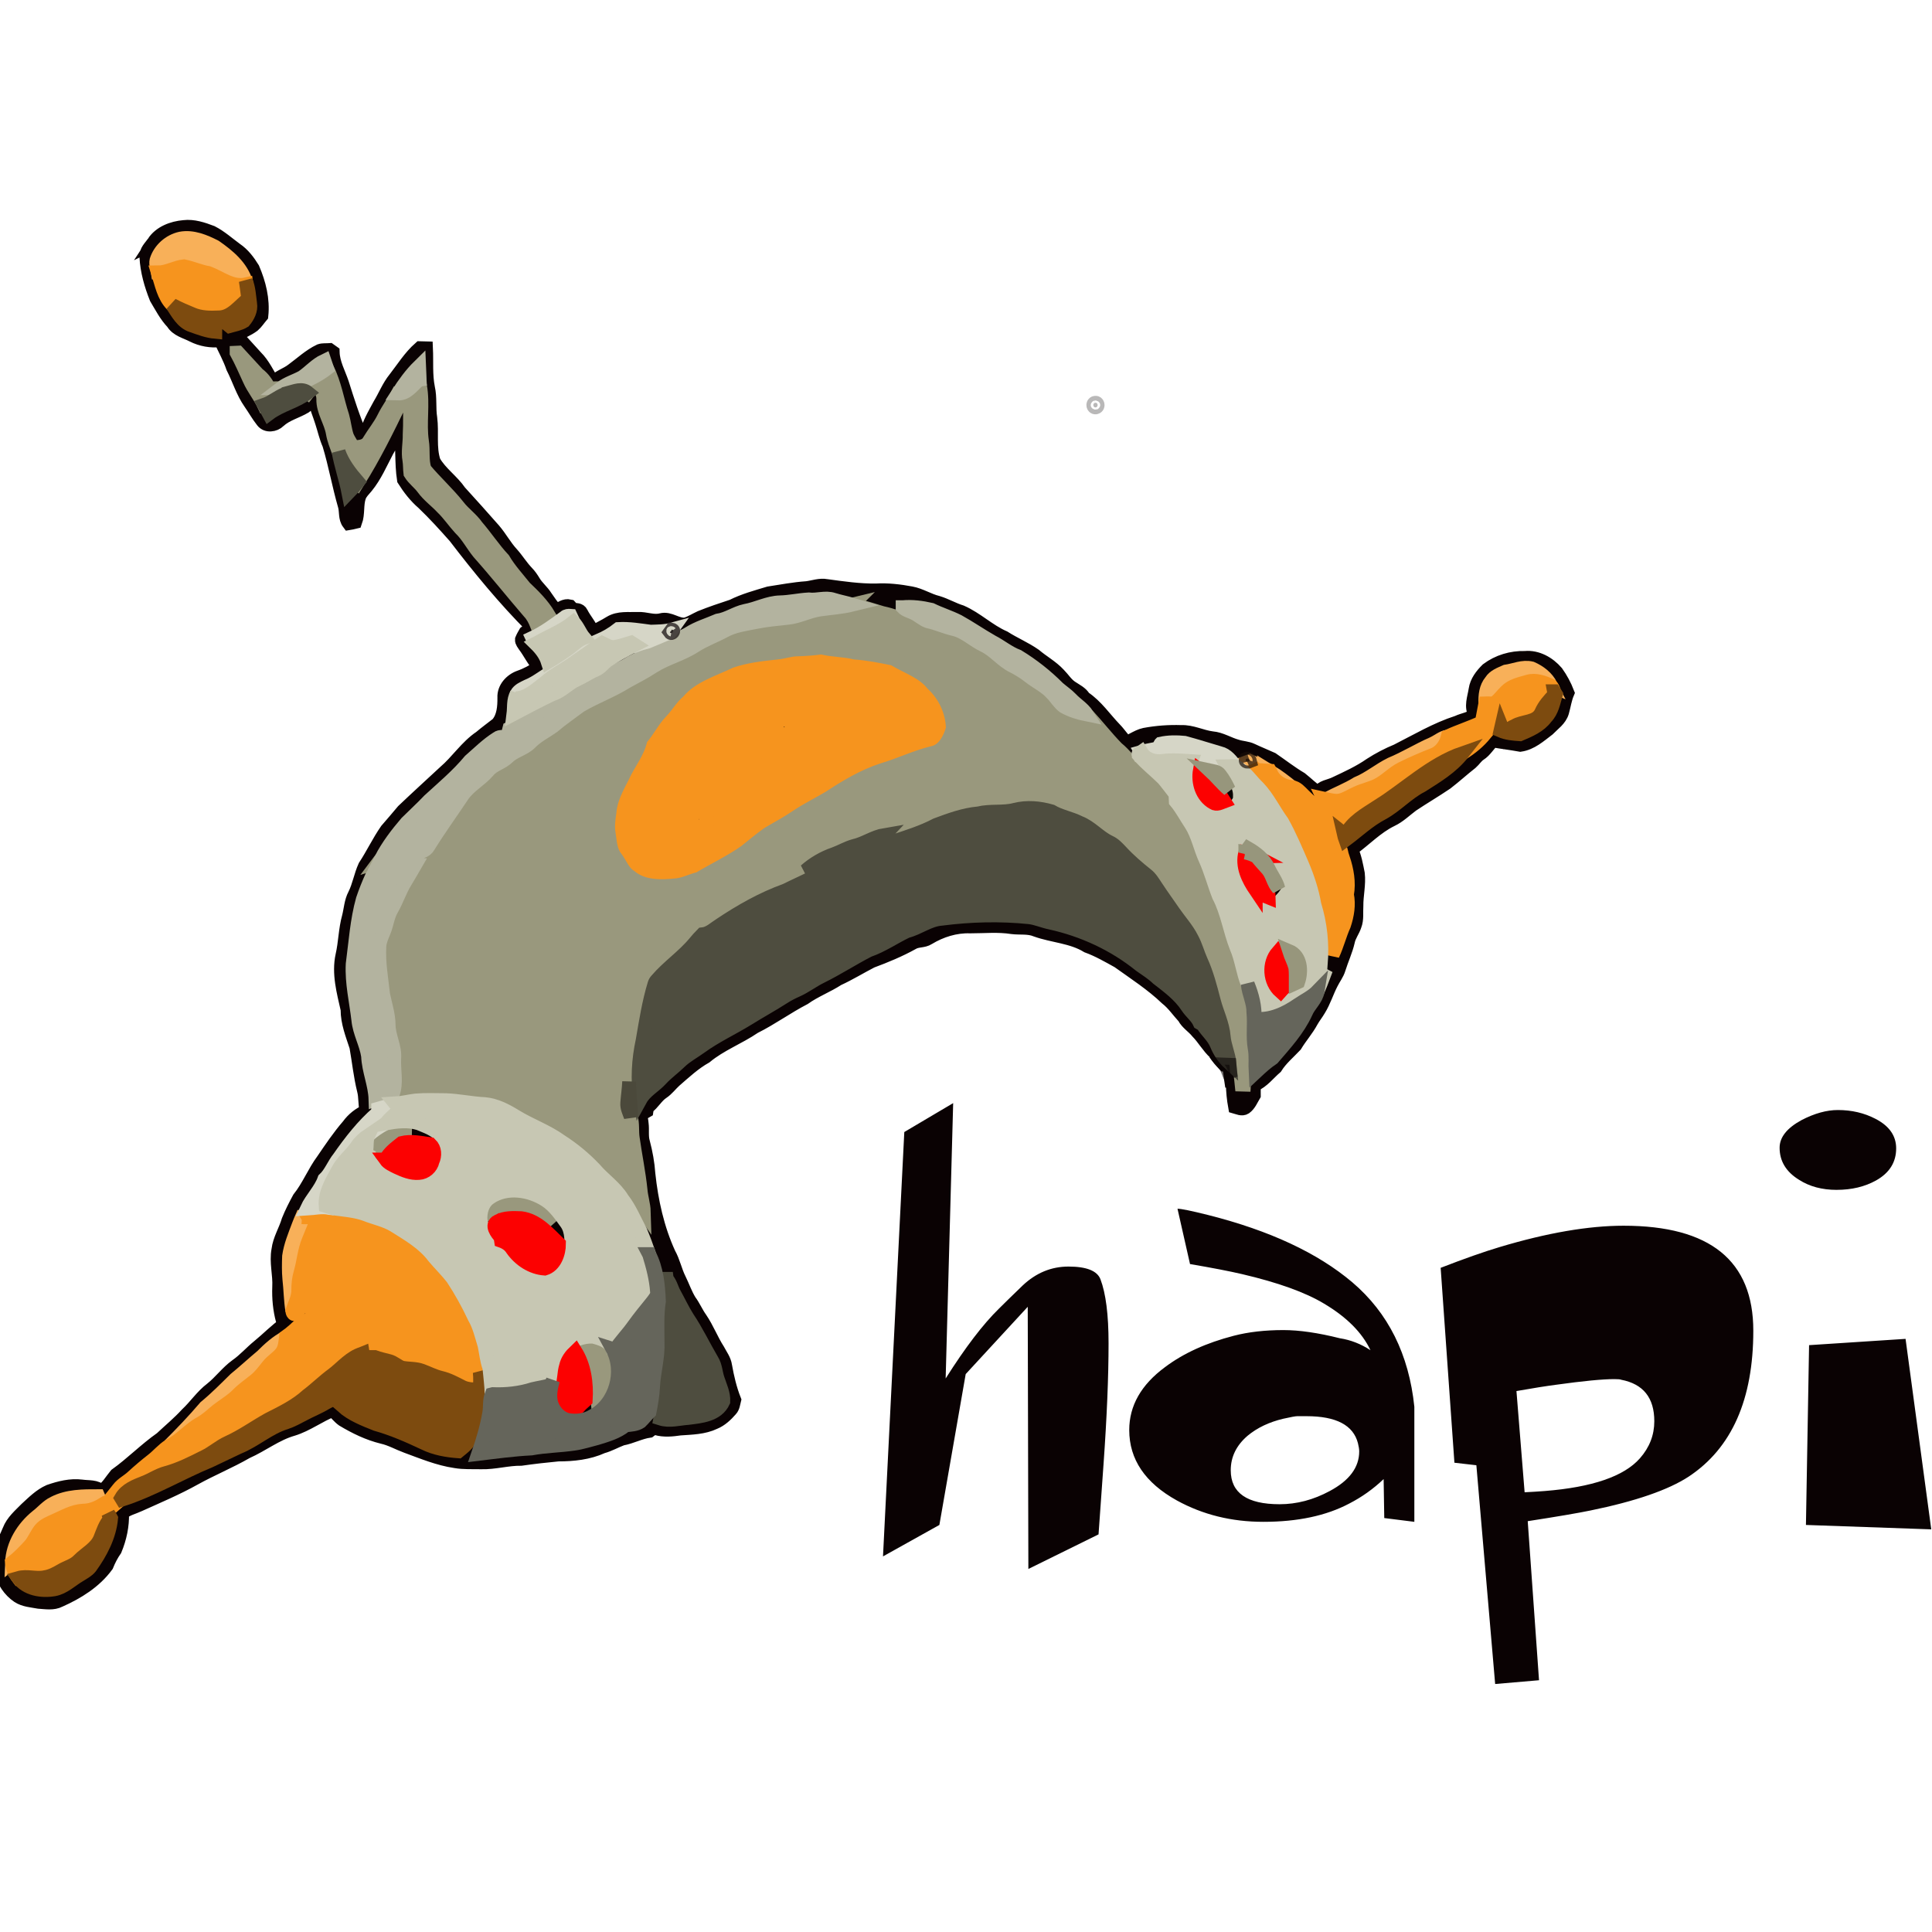 <?xml version="1.0" encoding="UTF-8"?>
<svg width="128px" height="128px" viewBox="0 0 128 128" version="1.1" xmlns="http://www.w3.org/2000/svg" xmlns:xlink="http://www.w3.org/1999/xlink">
    <title>hapi-original</title>
    <g id="hapi-original" stroke="none" stroke-width="1" fill="none" fill-rule="evenodd">
        <g id="hapi" transform="translate(0, 15)">
            <g id="Group" fill="#0A0203" fill-rule="nonzero" stroke="#0A0203" stroke-width="0.918">
                <path d="M10.175,1.08 C10.607,0.412 11.425,0.108 12.181,0.043 C12.816,-0.034 13.441,0.179 14.027,0.402 C14.611,0.701 15.103,1.149 15.63,1.534 C16.099,1.851 16.448,2.314 16.742,2.791 C17.164,3.771 17.433,4.84 17.317,5.915 C17.136,6.127 16.985,6.367 16.774,6.551 C16.414,6.816 16,6.995 15.587,7.158 L16.942,8.65 C17.444,9.141 17.723,9.8 18.105,10.379 C18.441,9.965 18.977,9.84 19.384,9.52 C19.978,9.085 20.523,8.568 21.194,8.248 C21.401,8.178 21.628,8.211 21.843,8.194 L22.041,8.335 C22.062,9.065 22.433,9.713 22.66,10.389 C23.029,11.557 23.401,12.729 23.887,13.854 C24.014,13.858 24.14,13.851 24.267,13.847 C24.414,13.108 24.813,12.466 25.161,11.813 C25.51,11.242 25.752,10.604 26.178,10.081 C26.711,9.396 27.175,8.645 27.829,8.069 L28.224,8.079 C28.265,8.951 28.184,9.831 28.356,10.694 C28.506,11.353 28.402,12.034 28.508,12.696 C28.633,13.651 28.43,14.645 28.734,15.575 C29.18,16.352 29.95,16.858 30.451,17.591 C31.21,18.428 31.971,19.265 32.715,20.118 C33.144,20.616 33.453,21.208 33.901,21.691 C34.255,22.086 34.531,22.546 34.9,22.93 C35.08,23.113 35.225,23.326 35.358,23.547 C35.577,23.913 35.921,24.181 36.147,24.545 C36.371,24.853 36.568,25.204 36.871,25.438 C37.161,25.331 37.41,25.088 37.748,25.171 L37.941,25.384 C38.141,25.417 38.404,25.384 38.504,25.606 C38.733,26.061 39.092,26.441 39.273,26.922 C39.647,26.677 40.058,26.497 40.435,26.259 C40.987,25.925 41.645,26.029 42.255,26.005 C42.779,25.975 43.287,26.224 43.808,26.085 C44.377,25.935 44.848,26.445 45.416,26.375 C45.769,26.27 46.08,26.066 46.413,25.914 C47.105,25.634 47.815,25.399 48.523,25.165 C49.291,24.78 50.12,24.558 50.935,24.312 C51.773,24.184 52.608,24.022 53.455,23.965 C53.889,23.91 54.314,23.741 54.757,23.825 C55.845,23.974 56.938,24.134 58.038,24.119 C58.818,24.073 59.599,24.166 60.365,24.309 C60.984,24.423 61.517,24.784 62.126,24.931 C62.663,25.093 63.151,25.386 63.689,25.551 C64.701,25.996 65.507,26.805 66.523,27.247 C67.182,27.668 67.909,27.969 68.55,28.418 C69.069,28.859 69.68,29.186 70.146,29.691 C70.428,29.974 70.639,30.332 70.98,30.554 C71.277,30.756 71.626,30.909 71.816,31.235 C72.634,31.777 73.186,32.619 73.862,33.316 C74.196,33.653 74.43,34.108 74.858,34.337 C74.939,34.226 75.013,34.108 75.087,33.992 C75.325,33.869 75.565,33.737 75.831,33.681 C76.629,33.532 77.441,33.472 78.252,33.499 C78.962,33.467 79.603,33.824 80.297,33.911 C80.882,33.957 81.383,34.295 81.94,34.449 C82.267,34.559 82.629,34.556 82.944,34.709 C83.382,34.918 83.834,35.094 84.275,35.297 C84.912,35.733 85.52,36.21 86.184,36.603 C86.572,36.91 86.921,37.267 87.338,37.538 C87.564,37.117 88.091,37.109 88.475,36.911 C89.272,36.535 90.084,36.166 90.809,35.659 C91.362,35.303 91.947,34.998 92.555,34.748 C93.874,34.081 95.154,33.317 96.566,32.863 C96.954,32.678 97.415,32.642 97.743,32.339 C97.428,31.82 97.677,31.235 97.759,30.689 C97.835,30.162 98.177,29.727 98.543,29.364 C99.257,28.828 100.145,28.566 101.033,28.59 C101.838,28.512 102.604,28.948 103.119,29.547 C103.418,29.966 103.663,30.42 103.848,30.9 C103.674,31.308 103.615,31.749 103.495,32.173 C103.349,32.667 102.901,32.961 102.561,33.311 C101.999,33.737 101.451,34.238 100.728,34.345 C100.124,34.236 99.515,34.163 98.91,34.055 C98.595,34.333 98.395,34.725 98.037,34.953 C97.805,35.102 97.664,35.349 97.459,35.526 C96.901,35.962 96.379,36.441 95.82,36.871 C95.075,37.376 94.297,37.831 93.55,38.33 C93.101,38.664 92.698,39.069 92.186,39.311 C91.186,39.796 90.418,40.627 89.522,41.267 C89.756,41.777 89.853,42.334 89.962,42.882 C90.043,43.595 89.86,44.304 89.866,45.019 C89.837,45.45 89.912,45.901 89.751,46.312 C89.632,46.678 89.38,46.984 89.305,47.364 C89.162,47.988 88.885,48.567 88.697,49.175 C88.594,49.527 88.359,49.813 88.201,50.14 C87.904,50.711 87.719,51.337 87.378,51.887 C87.226,52.148 87.034,52.383 86.886,52.647 C86.58,53.219 86.143,53.703 85.811,54.257 C85.366,54.73 84.856,55.152 84.507,55.709 C84.038,56.112 83.66,56.633 83.078,56.883 C83.069,57.108 83.064,57.333 83.067,57.559 C82.898,57.844 82.768,58.178 82.492,58.379 C82.281,58.512 82.037,58.383 81.827,58.324 C81.736,57.821 81.686,57.312 81.677,56.802 L81.632,57 C81.606,56.798 81.574,56.596 81.543,56.396 C81.503,56.114 81.474,55.83 81.457,55.546 L81.132,55.534 C80.897,55.292 80.663,55.047 80.504,54.747 C80.052,54.335 79.76,53.788 79.335,53.355 C79.061,53.014 78.659,52.781 78.453,52.388 C78.067,51.971 77.746,51.488 77.296,51.136 C76.32,50.203 75.183,49.47 74.091,48.688 C73.423,48.319 72.76,47.934 72.041,47.673 C71.006,47.039 69.76,47.01 68.641,46.608 C68.133,46.394 67.575,46.495 67.044,46.426 C66.13,46.282 65.2,46.377 64.279,46.377 C63.302,46.342 62.333,46.647 61.501,47.152 C61.185,47.358 60.779,47.271 60.458,47.468 C59.587,47.952 58.666,48.332 57.736,48.678 C56.991,49.063 56.273,49.504 55.509,49.856 C54.788,50.322 53.978,50.626 53.276,51.125 C52.146,51.71 51.116,52.465 49.977,53.033 C48.932,53.746 47.724,54.191 46.742,55.006 C45.986,55.431 45.349,56.026 44.697,56.593 C44.422,56.843 44.201,57.151 43.891,57.359 C43.483,57.624 43.263,58.089 42.865,58.368 L42.83,58.606 C42.705,58.679 42.578,58.748 42.459,58.831 C42.432,59.036 42.501,59.242 42.513,59.449 C42.568,59.858 42.483,60.279 42.602,60.681 C42.783,61.365 42.911,62.066 42.959,62.774 C43.153,64.589 43.55,66.395 44.31,68.057 C44.611,68.591 44.724,69.204 44.998,69.749 C45.233,70.225 45.404,70.734 45.682,71.188 C45.959,71.559 46.135,71.995 46.407,72.37 C46.852,73.026 47.133,73.778 47.561,74.445 C47.739,74.785 47.989,75.103 48.043,75.495 C48.178,76.258 48.356,77.019 48.641,77.743 C48.582,77.962 48.573,78.213 48.41,78.388 C48.106,78.737 47.761,79.066 47.329,79.242 C46.62,79.581 45.822,79.588 45.056,79.643 C44.532,79.719 43.992,79.775 43.474,79.627 C43.297,79.546 43.16,79.698 43.029,79.793 C42.398,79.883 41.834,80.201 41.209,80.314 C40.771,80.477 40.364,80.716 39.909,80.839 C38.995,81.256 37.974,81.363 36.979,81.363 C36.159,81.441 35.342,81.532 34.526,81.65 C33.639,81.638 32.771,81.906 31.88,81.882 C31.309,81.868 30.733,81.906 30.168,81.808 C29.044,81.644 27.989,81.201 26.929,80.812 C26.393,80.617 25.895,80.325 25.335,80.2 C24.408,79.974 23.541,79.552 22.723,79.061 C22.468,78.881 22.276,78.629 22.056,78.412 C21.137,78.767 20.341,79.39 19.395,79.679 C18.288,79.994 17.373,80.728 16.329,81.19 C15.211,81.834 14.014,82.322 12.886,82.948 C11.697,83.612 10.443,84.138 9.203,84.698 C8.829,84.876 8.396,84.96 8.086,85.252 C8.116,86.082 7.934,86.91 7.62,87.672 C7.391,87.999 7.211,88.352 7.061,88.722 C6.284,89.786 5.133,90.499 3.95,91.025 C3.525,91.248 3.029,91.153 2.571,91.124 C2.111,91.038 1.615,91.013 1.209,90.751 C0.638,90.367 0.233,89.755 0.077,89.082 C0.064,88.624 0.027,88.163 0.076,87.708 C0.188,87.243 0.443,86.83 0.616,86.387 C0.84,85.807 1.327,85.399 1.75,84.967 C2.216,84.54 2.676,84.072 3.263,83.814 C3.952,83.575 4.68,83.391 5.415,83.484 C5.856,83.552 6.387,83.463 6.722,83.827 C7.135,83.543 7.377,83.101 7.689,82.724 C8.734,81.977 9.64,81.044 10.692,80.305 C11.259,79.772 11.861,79.275 12.386,78.701 C12.957,78.168 13.392,77.499 14.017,77.026 C14.609,76.556 15.057,75.927 15.671,75.484 C16.207,75.112 16.636,74.611 17.142,74.201 C17.745,73.711 18.282,73.142 18.922,72.698 L18.736,72.49 C18.539,71.763 18.469,71.014 18.497,70.262 C18.544,69.441 18.289,68.623 18.445,67.806 C18.53,67.114 18.92,66.517 19.113,65.857 C19.315,65.356 19.562,64.871 19.82,64.397 C20.445,63.615 20.811,62.663 21.407,61.859 C21.941,61.078 22.468,60.292 23.087,59.577 C23.394,59.153 23.809,58.821 24.288,58.614 C24.172,58.157 24.233,57.678 24.11,57.223 C23.877,56.279 23.779,55.308 23.61,54.352 C23.349,53.547 23.02,52.742 23.026,51.878 C22.765,50.711 22.422,49.496 22.688,48.295 C22.881,47.454 22.881,46.579 23.114,45.747 C23.241,45.256 23.259,44.731 23.501,44.278 C23.802,43.676 23.902,42.998 24.181,42.391 C24.694,41.613 25.091,40.763 25.623,39.998 C25.988,39.575 26.356,39.152 26.713,38.722 C27.62,37.859 28.547,37.016 29.465,36.163 C30.305,35.447 30.91,34.478 31.836,33.855 C32.201,33.544 32.591,33.265 32.967,32.968 C33.374,32.492 33.419,31.825 33.414,31.223 C33.379,30.595 33.871,30.067 34.431,29.87 C34.903,29.707 35.337,29.461 35.755,29.189 C35.352,28.772 35.112,28.235 34.767,27.776 C34.693,27.648 34.566,27.532 34.578,27.372 C34.642,27.212 34.731,27.064 34.815,26.916 C34.973,26.796 35.124,26.669 35.273,26.537 C33.42,24.68 31.752,22.645 30.157,20.562 C29.474,19.791 28.784,19.029 28.04,18.319 C27.534,17.884 27.116,17.346 26.762,16.782 C26.584,15.642 26.709,14.48 26.512,13.342 C26.194,13.838 25.929,14.368 25.633,14.877 C25.208,15.681 24.849,16.532 24.271,17.239 C24.098,17.45 23.887,17.642 23.793,17.905 C23.61,18.445 23.733,19.041 23.538,19.577 C23.398,19.614 23.253,19.634 23.11,19.659 C22.855,19.322 22.957,18.884 22.843,18.499 C22.456,17.158 22.216,15.779 21.812,14.443 C21.602,13.972 21.494,13.464 21.334,12.976 C21.177,12.469 20.963,11.982 20.849,11.462 C20.617,11.604 20.415,11.784 20.195,11.943 C19.631,12.278 18.963,12.432 18.473,12.888 C18.195,13.166 17.662,13.239 17.404,12.899 C17.102,12.52 16.866,12.091 16.587,11.694 C16.082,10.976 15.834,10.123 15.437,9.348 C15.222,8.719 14.898,8.14 14.622,7.538 C13.983,7.613 13.337,7.499 12.763,7.208 C12.305,6.971 11.739,6.853 11.451,6.378 C10.995,5.899 10.694,5.309 10.358,4.745 C10.012,3.878 9.748,2.966 9.7,2.029 C9.658,1.639 9.979,1.369 10.177,1.079 L10.175,1.08 Z M10.367,2.255 C10.308,2.522 10.425,2.789 10.463,3.053 C10.699,3.797 10.842,4.638 11.415,5.207 C11.758,5.724 12.082,6.356 12.709,6.56 C13.216,6.739 13.723,6.936 14.265,6.986 C14.269,6.726 14.209,6.393 14.484,6.249 C14.777,6.223 14.994,6.435 15.204,6.605 C15.528,6.513 15.873,6.457 16.164,6.276 C16.425,5.958 16.643,5.552 16.57,5.125 C16.503,4.615 16.481,4.09 16.285,3.609 L16.302,3.732 C15.998,2.671 15.114,1.948 14.253,1.348 C13.551,0.991 12.764,0.656 11.962,0.809 C11.232,0.969 10.592,1.532 10.366,2.255 L10.367,2.255 L10.367,2.255 Z M15.678,8.368 C15.993,8.944 16.252,9.547 16.526,10.142 C16.787,10.739 17.215,11.241 17.492,11.83 C17.592,12.027 17.696,12.22 17.805,12.412 C18.601,11.812 19.613,11.62 20.399,11.011 L20.755,10.559 L21.09,10.548 C21.255,10.82 21.43,11.108 21.419,11.439 C21.399,12.248 21.919,12.918 22.051,13.694 C22.123,14.117 22.285,14.515 22.429,14.917 C22.595,15.84 22.907,16.729 23.087,17.651 C23.31,17.422 23.518,17.18 23.715,16.93 C24.77,15.255 25.648,13.473 26.512,11.693 C26.599,11.55 26.753,11.471 26.878,11.366 L27.186,11.537 C27.143,12.29 27.186,13.043 27.142,13.793 C27.153,14.358 27.018,14.925 27.122,15.486 C27.17,15.777 27.154,16.072 27.191,16.363 C27.421,16.735 27.791,16.99 28.046,17.343 C28.404,17.833 28.902,18.186 29.312,18.627 C29.748,19.047 30.087,19.555 30.497,20 C30.991,20.471 31.302,21.093 31.733,21.619 C32.875,22.898 33.941,24.247 35.064,25.547 C35.297,25.792 35.449,26.097 35.572,26.41 C35.861,26.25 36.228,26.096 36.362,25.776 C35.944,25.066 35.352,24.483 34.761,23.921 C34.275,23.311 33.742,22.735 33.343,22.059 C32.704,21.377 32.192,20.587 31.581,19.879 C31.233,19.377 30.721,19.029 30.349,18.547 C29.663,17.68 28.838,16.94 28.131,16.093 C27.933,15.491 28.056,14.851 27.955,14.233 C27.779,13.022 28.044,11.787 27.828,10.581 C27.79,10.143 27.796,9.704 27.774,9.266 C27.227,9.803 26.779,10.428 26.366,11.071 C26.087,11.618 25.713,12.11 25.44,12.66 C25.172,13.214 24.771,13.685 24.457,14.212 C24.253,14.602 23.768,14.635 23.384,14.614 C23.258,14.376 23.099,14.154 22.991,13.907 C22.842,13.475 22.806,13.014 22.682,12.575 C22.336,11.523 22.172,10.409 21.669,9.416 L21.493,8.898 C20.939,9.161 20.534,9.636 20.035,9.981 C19.564,10.241 19.035,10.385 18.603,10.719 C18.35,10.722 18.097,10.724 17.845,10.745 C17.652,10.384 17.423,10.039 17.087,9.798 C16.552,9.412 16.299,8.745 15.767,8.363 L15.806,8.278 C15.781,7.943 15.348,8.277 15.678,8.367 L15.678,8.368 L15.678,8.368 Z M51.674,24.909 C50.868,24.93 50.147,25.334 49.364,25.475 C48.729,25.612 48.193,26.021 47.546,26.116 C46.909,26.392 46.233,26.59 45.642,26.963 C45.32,27.177 44.904,27.264 44.685,27.61 C43.614,28.148 42.446,28.477 41.427,29.123 C39.883,29.875 38.372,30.692 36.898,31.573 C35.837,32.111 34.804,32.704 33.751,33.256 C33.703,33.45 33.654,33.643 33.602,33.837 C33.384,33.848 33.135,33.763 32.946,33.911 C32.282,34.328 31.727,34.886 31.138,35.399 C30.332,36.369 29.364,37.179 28.438,38.029 C27.956,38.541 27.434,39.013 26.936,39.509 C26.3,40.253 25.701,41.036 25.245,41.91 C25.187,41.971 25.14,42.045 25.088,42.114 C25.654,41.941 26.197,41.666 26.798,41.644 C27.254,41.635 27.704,41.541 28.161,41.53 C28.973,41.574 29.77,41.355 30.584,41.408 C31.234,41.346 31.864,41.526 32.507,41.568 C33.755,41.979 35.031,42.343 36.176,43.007 C37.311,43.503 38.429,44.103 39.311,44.993 C40.233,45.77 41.179,46.538 41.913,47.505 C42.291,48.105 42.709,48.681 43.078,49.288 C43.858,48.424 44.953,47.918 45.673,46.99 C45.941,46.601 46.395,46.437 46.746,46.145 C47.301,45.645 47.968,45.304 48.587,44.895 C49.288,44.53 50.014,44.213 50.712,43.84 C51.142,43.605 51.636,43.552 52.074,43.343 C52.511,43.129 53.038,43.091 53.362,42.685 C54.162,42.49 54.864,42.033 55.618,41.72 C56.077,41.547 56.539,41.381 56.989,41.184 C57.548,40.934 58.177,40.779 58.611,40.316 C59.74,39.983 60.776,39.41 61.895,39.051 C62.305,38.886 62.686,38.645 63.125,38.559 C63.587,38.468 64.02,38.251 64.495,38.229 C65.21,38.246 65.892,37.974 66.611,38.004 C67.297,38.033 67.942,37.605 68.627,37.784 C69.094,37.865 69.405,38.294 69.847,38.447 C70.663,38.73 71.482,39.021 72.243,39.437 C72.7,39.681 73.198,39.864 73.604,40.194 C74.247,40.846 75.07,41.279 75.729,41.913 C76.309,42.538 76.972,43.084 77.479,43.775 C77.683,44.06 77.883,44.349 78.074,44.645 C78.481,45.304 79.039,45.853 79.407,46.539 C79.859,47.194 80.079,47.964 80.332,48.711 C80.615,49.573 80.96,50.425 81.085,51.33 C81.248,52.009 81.582,52.645 81.624,53.355 C81.948,53.952 81.844,54.651 82.007,55.29 C82.13,55.803 82.209,56.329 82.263,56.855 L82.407,56.859 C82.428,56.403 82.496,55.95 82.528,55.495 C82.554,54.78 82.424,54.074 82.349,53.367 C82.352,52.666 82.346,51.961 82.234,51.267 C82.138,50.87 82.029,50.475 81.964,50.073 C81.319,48.05 80.94,45.921 79.957,44.022 C79.428,42.598 79.061,41.09 78.252,39.791 C77.615,38.968 77.249,37.974 76.608,37.156 C76.284,36.734 75.8,36.486 75.453,36.087 C74.936,35.608 74.535,35.016 73.986,34.572 C73.292,33.861 72.683,33.071 72.01,32.341 C71.74,31.919 71.294,31.672 70.96,31.313 C70.7,31.043 70.388,30.833 70.105,30.59 C69.304,29.785 68.41,29.08 67.442,28.488 C66.819,28.253 66.308,27.818 65.722,27.515 C64.966,27.085 64.25,26.59 63.489,26.168 C62.907,25.875 62.282,25.684 61.697,25.398 C61.079,25.256 60.437,25.17 59.802,25.227 C59.998,25.434 60.283,25.491 60.529,25.613 C60.858,25.764 61.123,26.034 61.465,26.157 C62.105,26.744 62.955,27.038 63.565,27.666 C64.547,28.53 65.365,29.559 66.311,30.461 C67.451,31.764 68.552,33.123 69.368,34.663 C69.731,35.467 70.118,36.258 70.498,37.051 C70.769,37.495 70.674,38.038 70.688,38.535 L70.406,38.61 C69.992,37.384 69.367,36.252 68.791,35.101 C68.168,33.983 67.469,32.906 66.657,31.916 C66.134,31.241 65.656,30.519 65.013,29.949 C64.579,29.562 64.229,29.09 63.82,28.68 C63.082,28.151 62.432,27.488 61.62,27.07 C61.188,26.834 60.748,26.607 60.348,26.316 C59.753,25.99 59.113,25.754 58.45,25.614 C57.794,25.413 57.142,25.201 56.474,25.06 C56.059,24.938 55.633,24.859 55.221,24.731 C54.681,24.548 54.123,24.785 53.573,24.713 C52.935,24.748 52.31,24.895 51.672,24.908 L51.674,24.908 L51.674,24.909 Z M37.409,25.9 C36.724,26.401 36.041,26.913 35.269,27.27 C35.334,27.409 35.403,27.569 35.574,27.597 L35.482,27.642 C35.838,27.989 36.143,28.385 36.297,28.866 C36.928,28.48 37.56,28.084 38.127,27.604 C38.297,27.459 38.488,27.343 38.694,27.26 C38.419,26.938 38.289,26.515 37.987,26.215 C37.918,26.078 37.855,25.94 37.795,25.8 C37.657,25.791 37.514,25.797 37.408,25.9 L37.409,25.9 Z M39.647,27.453 C39.282,27.803 38.806,28 38.412,28.311 C37.898,28.741 37.298,29.044 36.743,29.413 C36.115,29.72 35.592,30.209 34.938,30.468 C34.678,30.596 34.38,30.712 34.23,30.98 C34.001,31.386 34.074,31.866 34.017,32.311 C34.88,31.858 35.74,31.395 36.624,30.982 C37.223,30.796 37.64,30.286 38.206,30.032 C38.639,29.837 39.032,29.556 39.472,29.375 C39.776,29.244 39.975,28.968 40.226,28.765 C40.822,28.389 41.442,28.053 42.068,27.73 L42.113,27.759 C42.372,27.659 42.638,27.577 42.908,27.513 C43.403,27.309 43.892,27.099 44.385,26.893 C44.502,27.059 44.727,26.752 44.514,26.713 C44.054,26.84 43.572,26.833 43.099,26.851 C42.393,26.759 41.687,26.634 40.971,26.674 C40.566,26.992 40.121,27.253 39.647,27.453 L39.647,27.453 L39.647,27.453 Z M99.76,29.495 C99.406,29.655 99.001,29.79 98.783,30.14 C98.444,30.543 98.391,31.087 98.412,31.594 L98.308,32.142 C98.565,32.156 98.871,32.039 99.082,32.246 L99.326,32.278 C99.461,32.394 99.597,32.508 99.74,32.617 L99.543,33.277 L99.479,33.12 L99.414,33.403 C99.815,33.577 100.272,33.613 100.706,33.642 C101.332,33.375 102.006,33.096 102.424,32.523 C102.829,32.111 102.924,31.526 103.079,30.994 L102.956,30.799 C102.909,30.66 102.855,30.517 102.751,30.413 C102.485,29.883 101.999,29.513 101.47,29.281 C100.886,29.137 100.33,29.414 99.761,29.494 L99.76,29.495 L99.76,29.495 Z M98.183,32.85 C97.445,33.202 96.663,33.443 95.921,33.787 L95.919,33.794 C95.54,33.861 95.252,34.132 94.907,34.279 C93.969,34.696 93.091,35.241 92.144,35.633 C91.376,36.012 90.716,36.582 89.921,36.91 C89.265,37.314 88.546,37.593 87.867,37.947 L87.662,37.902 C87.835,38.267 88.147,38.538 88.355,38.882 C88.605,39.309 88.852,39.743 89.014,40.217 C89.047,40.361 89.097,40.502 89.146,40.645 C89.947,40.047 90.685,39.344 91.579,38.877 C92.516,38.367 93.235,37.533 94.187,37.049 C95.165,36.431 96.184,35.82 96.91,34.893 C97.466,34.542 97.99,34.12 98.401,33.6 C98.597,33.347 98.882,33.123 98.888,32.775 C98.65,32.764 98.4,32.742 98.183,32.85 L98.183,32.85 Z M76.896,34.272 C76.837,34.379 76.772,34.484 76.702,34.586 C76.339,34.671 75.968,34.719 75.608,34.822 C75.528,34.877 75.358,34.901 75.448,35.029 C75.941,35.602 76.543,36.06 77.076,36.591 C77.353,36.92 77.608,37.27 77.876,37.61 C77.879,37.77 77.889,37.93 77.898,38.09 C78.296,38.566 78.581,39.123 78.924,39.636 C79.368,40.342 79.519,41.175 79.863,41.926 C80.221,42.715 80.435,43.558 80.753,44.361 C81.317,45.437 81.479,46.66 81.926,47.782 C82.263,48.559 82.342,49.418 82.666,50.202 C82.728,50.842 83.055,51.428 83.041,52.081 C83.121,52.866 82.987,53.661 83.124,54.441 C83.223,54.971 83.153,55.511 83.184,56.046 C83.546,55.709 83.909,55.376 84.32,55.102 C85.132,54.159 85.995,53.224 86.519,52.077 C86.728,51.57 87.21,51.212 87.301,50.651 C87.45,50.311 87.579,49.962 87.709,49.614 L87.325,49.41 C87.293,49.202 87.244,48.94 87.505,48.864 C87.616,47.539 87.472,46.204 87.08,44.934 C86.923,44.012 86.624,43.122 86.26,42.264 C85.847,41.313 85.447,40.355 84.941,39.452 C84.395,38.707 84.001,37.852 83.361,37.181 C82.858,36.71 82.49,36.077 81.853,35.767 C81.576,35.411 81.278,35.002 80.814,34.898 C80.034,34.672 79.26,34.42 78.477,34.211 C77.951,34.156 77.415,34.159 76.895,34.27 L76.895,34.272 L76.896,34.272 Z M82.547,35.285 C82.499,35.413 82.549,35.471 82.697,35.462 C82.894,35.615 83.066,35.799 83.207,36.005 L83.212,36.006 C84.012,36.828 84.768,37.709 85.332,38.717 C85.587,39.206 85.957,39.625 86.16,40.144 C86.788,41.544 87.468,42.95 87.737,44.478 C87.849,45.148 88.044,45.801 88.184,46.466 C88.314,47.054 88.275,47.66 88.288,48.257 C88.586,47.62 88.752,46.93 89.04,46.288 C89.258,45.638 89.374,44.949 89.237,44.267 C89.384,43.46 89.234,42.644 88.978,41.875 L88.927,41.869 C88.892,41.624 88.865,41.373 88.755,41.15 C88.494,40.663 88.312,40.137 87.998,39.678 C87.616,38.891 86.987,38.273 86.359,37.685 C86.132,37.465 85.916,37.185 85.581,37.148 C85.124,36.782 84.657,36.42 84.157,36.115 L84.133,36.07 L84.01,36.062 L84.103,36.067 C83.675,35.841 83.249,35.612 82.808,35.42 C82.769,35.272 82.683,35.225 82.546,35.285 L82.547,35.285 L82.547,35.285 Z M67.234,38.653 C66.445,38.855 65.618,38.694 64.826,38.889 C63.855,38.975 62.935,39.316 62.029,39.653 C61.101,40.144 60.096,40.45 59.105,40.779 C58.648,40.999 58.21,41.258 57.723,41.409 C56.589,42.041 55.32,42.364 54.166,42.959 C53.478,43.334 52.755,43.639 52.055,43.992 C50.517,44.544 49.086,45.358 47.727,46.265 C47.344,46.505 47.005,46.856 46.535,46.903 C46.364,47.075 46.2,47.256 46.046,47.446 C45.288,48.367 44.283,49.032 43.509,49.938 C43.442,50.009 43.392,50.094 43.363,50.188 C42.99,51.406 42.797,52.666 42.581,53.919 C42.298,55.209 42.221,56.549 42.423,57.856 C42.742,57.276 43.347,56.973 43.781,56.499 C44.169,56.074 44.644,55.742 45.053,55.34 C45.458,54.947 45.962,54.686 46.414,54.358 C47.403,53.64 48.517,53.131 49.553,52.49 C50.338,52 51.151,51.558 51.93,51.057 C52.203,50.885 52.489,50.734 52.785,50.605 C53.349,50.355 53.839,49.97 54.392,49.699 C55.471,49.167 56.483,48.508 57.551,47.958 C58.447,47.648 59.232,47.097 60.082,46.69 C60.871,46.49 61.538,45.934 62.364,45.87 C64.297,45.621 66.256,45.568 68.196,45.768 C68.669,45.825 69.108,46.028 69.574,46.122 C71.74,46.596 73.81,47.547 75.543,48.947 C75.934,49.225 76.345,49.477 76.694,49.813 C77.406,50.367 78.158,50.916 78.66,51.685 C78.91,52.068 79.297,52.345 79.486,52.77 L79.686,52.886 C79.966,53.342 80.402,53.687 80.606,54.192 C80.799,54.663 81.082,55.096 81.457,55.442 C81.397,54.839 81.124,54.284 81.073,53.679 C81.011,52.843 80.62,52.088 80.412,51.288 C80.18,50.39 79.948,49.486 79.561,48.642 C79.347,48.166 79.219,47.656 78.969,47.196 C78.648,46.553 78.159,46.023 77.754,45.437 C77.379,44.887 76.985,44.35 76.621,43.794 C76.419,43.502 76.246,43.178 75.96,42.958 C75.369,42.488 74.793,41.994 74.28,41.438 C74.049,41.194 73.82,40.935 73.509,40.797 C72.791,40.455 72.272,39.795 71.526,39.507 C70.924,39.203 70.246,39.098 69.663,38.754 C68.88,38.526 68.034,38.444 67.235,38.653 L67.234,38.653 Z M29.358,42.055 C28.558,42.105 27.756,42.142 26.962,42.242 L27.087,42.247 C26.517,42.351 25.963,42.533 25.396,42.656 C25.142,42.754 24.785,42.757 24.654,43.041 C24.421,43.547 24.215,44.065 24.037,44.593 C23.647,45.987 23.558,47.44 23.367,48.871 C23.302,50.123 23.601,51.349 23.742,52.584 C23.824,53.413 24.264,54.144 24.387,54.964 C24.427,55.938 24.849,56.848 24.878,57.825 C25.114,57.733 25.363,57.688 25.617,57.686 C25.745,57.639 25.875,57.592 26.005,57.549 L26.018,57.5 C27.15,57.361 28.295,57.147 29.436,57.309 C30.169,57.423 30.925,57.292 31.651,57.48 C32.165,57.61 32.703,57.59 33.215,57.733 C34.181,58.08 34.982,58.775 35.958,59.113 C37.148,59.7 38.236,60.473 39.273,61.301 C39.925,61.886 40.475,62.578 41.142,63.147 C41.766,63.766 42.153,64.575 42.654,65.291 C42.641,64.799 42.478,64.329 42.438,63.841 C42.32,62.694 42.084,61.566 41.924,60.426 C41.848,59.95 41.929,59.452 41.788,58.986 C41.828,58.205 41.672,57.431 41.684,56.651 C41.675,55.788 41.758,54.931 41.812,54.071 C41.929,53.148 42.257,52.261 42.328,51.331 C42.39,50.864 42.59,50.416 42.54,49.936 C42.563,49.624 42.313,49.401 42.188,49.141 C41.359,47.583 39.995,46.434 38.706,45.282 C38.191,44.702 37.489,44.364 36.852,43.949 C36.089,43.511 35.237,43.271 34.426,42.944 C33.807,42.69 33.133,42.605 32.517,42.34 C31.517,41.926 30.414,41.931 29.358,42.055 L29.358,42.055 Z M26.177,58.109 L26.216,58.157 C25.825,58.233 25.439,58.339 25.056,58.45 L25.032,58.72 C24.038,59.582 23.223,60.633 22.47,61.709 C22.107,62.157 21.917,62.73 21.491,63.129 C21.234,63.846 20.659,64.389 20.335,65.075 C20.828,65.046 21.327,64.916 21.819,65.027 L22.147,65.064 C22.831,65.16 23.53,65.204 24.186,65.439 C24.823,65.695 25.51,65.825 26.105,66.182 C27.056,66.779 28.07,67.356 28.755,68.277 C29.159,68.754 29.608,69.192 29.991,69.688 C30.533,70.516 31.016,71.382 31.434,72.28 C31.767,72.851 31.91,73.501 32.102,74.128 C32.209,74.623 32.245,75.133 32.425,75.611 C32.475,76.201 32.563,76.79 32.573,77.385 C32.416,77.78 32.488,78.222 32.411,78.635 C32.255,79.553 31.986,80.448 31.681,81.326 C32.852,81.185 34.022,81.023 35.2,80.966 C36.134,80.791 37.087,80.786 38.026,80.648 C38.545,80.579 39.044,80.408 39.553,80.283 C40.215,80.079 40.904,79.883 41.45,79.43 C41.783,79.391 42.142,79.386 42.432,79.196 C42.645,78.992 42.824,78.754 43.033,78.547 C43.141,78.001 43.236,77.45 43.266,76.894 C43.313,75.891 43.615,74.913 43.565,73.905 C43.566,73.007 43.514,72.107 43.655,71.217 C43.608,70.155 43.51,69.042 43.002,68.089 C42.829,67.577 42.638,67.071 42.429,66.573 C42.04,65.853 41.739,65.08 41.23,64.432 C40.753,63.649 39.974,63.144 39.39,62.456 C38.728,61.758 37.984,61.141 37.175,60.62 C36.236,59.938 35.129,59.557 34.145,58.953 C33.52,58.568 32.845,58.215 32.103,58.15 C31.248,58.111 30.406,57.922 29.55,57.89 C28.881,57.889 28.209,57.855 27.543,57.91 C27.085,57.966 26.637,58.085 26.177,58.109 L26.177,58.109 L26.177,58.109 Z M20.005,65.643 L19.902,65.885 L19.782,66.189 C19.532,66.853 19.255,67.517 19.152,68.228 C19.133,68.726 19.124,69.228 19.169,69.727 C19.253,70.433 19.253,71.146 19.369,71.849 C19.377,71.999 19.478,72.154 19.618,72.012 C19.831,71.847 19.966,71.358 20.301,71.542 C20.672,71.837 21.163,71.61 21.572,71.788 C22.462,72.14 23.318,72.616 24.024,73.271 C24.387,73.758 24.643,74.33 24.827,74.909 C24.907,75.489 24.982,76.094 24.785,76.662 C24.707,77.013 24.346,77.164 24.104,77.385 C23.688,77.743 23.154,77.902 22.678,78.154 C23.317,78.725 24.125,79.031 24.904,79.347 C26.011,79.659 27.067,80.12 28.107,80.612 C28.811,80.957 29.596,81.096 30.372,81.153 C30.701,80.882 31.056,80.612 31.216,80.2 C31.57,79.358 31.716,78.444 31.793,77.537 C31.833,76.995 32.009,76.434 31.785,75.906 C31.581,74.843 31.335,73.784 30.954,72.769 C30.529,71.938 30.137,71.085 29.599,70.32 C29.299,69.98 29.023,69.62 28.709,69.291 C28.376,68.943 28.137,68.507 27.759,68.203 C27.196,67.739 26.665,67.223 26.011,66.888 C25.501,66.578 24.928,66.403 24.382,66.174 C23.47,65.796 22.488,65.599 21.505,65.557 C21.007,65.619 20.49,65.487 20.005,65.642 L20.005,65.643 L20.005,65.643 Z M44.171,69.729 C44.27,70.507 44.403,71.29 44.322,72.076 C44.328,73.274 44.324,74.475 44.187,75.668 C43.944,76.757 43.977,77.887 43.752,78.982 C44.35,79.174 44.98,78.983 45.587,78.942 C46.438,78.834 47.512,78.75 47.922,77.85 C47.948,77.329 47.706,76.849 47.55,76.367 C47.408,75.961 47.405,75.507 47.173,75.136 C46.618,74.194 46.15,73.198 45.539,72.291 C45.219,71.781 44.965,71.233 44.672,70.708 C44.492,70.388 44.423,70.004 44.17,69.729 L44.171,69.729 L44.171,69.729 Z M19.971,72.671 C19.648,72.986 19.318,73.296 18.948,73.558 L18.944,73.599 C18.341,73.909 17.835,74.375 17.358,74.852 C16.759,75.35 16.189,75.882 15.585,76.374 C14.94,77.008 14.306,77.653 13.607,78.227 C12.851,79.115 12.043,79.957 11.219,80.782 C10.803,81.046 10.487,81.435 10.099,81.737 C9.643,82.094 9.202,82.469 8.775,82.861 C8.48,83.135 8.101,83.314 7.852,83.641 C7.714,83.814 7.581,83.992 7.441,84.165 C7.543,84.293 7.644,84.422 7.743,84.553 L7.947,84.374 L8.027,84.241 L8.093,84.349 C10.119,83.694 11.956,82.584 13.921,81.774 L15.806,80.876 C16.905,80.431 17.805,79.585 18.947,79.237 C19.352,79.102 19.727,78.893 20.103,78.695 C20.59,78.433 21.108,78.231 21.581,77.944 C22.361,77.516 23.201,77.191 23.928,76.674 C24.454,76.126 24.129,75.315 24.029,74.666 L23.974,74.688 C23.77,74.253 23.559,73.788 23.139,73.522 C22.483,73.078 21.79,72.646 21.009,72.481 C20.657,72.434 20.244,72.393 19.971,72.67 L19.971,72.671 L19.971,72.671 Z M3.578,84.585 C3.14,84.795 2.831,85.183 2.451,85.474 C1.532,86.219 0.841,87.323 0.798,88.534 C0.836,88.908 0.993,89.251 1.218,89.549 C1.752,90.28 2.749,90.439 3.586,90.297 C4.236,90.178 4.71,89.684 5.263,89.362 C5.516,89.201 5.795,89.062 5.987,88.823 C6.672,87.868 7.252,86.784 7.362,85.591 C7.312,85.489 7.252,85.392 7.185,85.3 C7.095,85.067 6.928,84.876 6.76,84.697 C6.667,84.509 6.58,84.319 6.5,84.125 C5.516,84.126 4.475,84.12 3.578,84.586 L3.578,84.585 Z" id="Shape"></path>
                <path d="M52.843,28.023 C53.373,28.003 53.903,27.97 54.428,27.893 C55.156,28.083 55.915,28.052 56.645,28.236 C57.51,28.294 58.359,28.468 59.207,28.64 C60.081,29.176 61.127,29.486 61.794,30.316 C62.605,31.066 63.104,32.146 63.129,33.256 C62.947,33.943 62.538,34.74 61.782,34.888 C60.648,35.164 59.592,35.685 58.472,36.013 C57.203,36.425 56.059,37.115 54.949,37.844 C54.234,38.275 53.479,38.633 52.788,39.105 C52.178,39.525 51.52,39.867 50.885,40.245 C50.368,40.613 49.885,41.027 49.387,41.42 C48.413,42.109 47.332,42.617 46.309,43.227 C45.819,43.336 45.37,43.586 44.868,43.645 C43.813,43.761 42.618,43.8 41.752,43.075 C41.276,42.785 41.102,42.231 40.779,41.806 C40.419,41.353 40.412,40.754 40.323,40.208 C40.247,39.741 40.312,39.27 40.379,38.809 C40.441,37.944 40.877,37.175 41.26,36.42 C41.634,35.584 42.263,34.87 42.447,33.952 C42.931,33.407 43.247,32.732 43.751,32.203 C44.174,31.772 44.468,31.229 44.932,30.836 C45.834,29.778 47.206,29.378 48.416,28.801 C49.398,28.462 50.441,28.344 51.468,28.234 C51.931,28.195 52.375,28.021 52.843,28.022 L52.843,28.023 L52.843,28.023 Z M51.249,28.843 C50.008,29.029 48.749,29.254 47.608,29.804 C47.103,30.109 46.569,30.363 46.079,30.694 C45.42,31.204 44.95,31.91 44.376,32.506 C43.932,33.027 43.524,33.578 43.083,34.101 C42.599,34.657 42.478,35.435 41.974,35.977 C41.692,36.526 41.514,37.129 41.294,37.706 C41.145,38.36 40.833,38.986 40.903,39.673 C40.862,40.593 41.34,41.408 41.809,42.155 C42.252,42.704 42.95,42.931 43.626,42.996 C44.048,42.919 44.484,42.986 44.907,42.898 C45.778,42.74 46.545,42.261 47.285,41.797 C48.2,41.315 49.069,40.749 49.88,40.106 C50.395,39.765 50.871,39.361 51.437,39.105 C52.334,38.453 53.327,37.954 54.273,37.38 C55.069,36.969 55.791,36.427 56.633,36.108 C57.3,35.696 58.06,35.506 58.752,35.147 C59.194,34.934 59.695,34.886 60.133,34.66 C60.629,34.419 61.191,34.383 61.691,34.157 C62.233,33.835 62.44,33.12 62.294,32.526 C62.252,31.922 61.847,31.456 61.56,30.956 C60.763,30.103 59.706,29.547 58.617,29.169 C57.624,28.913 56.599,28.839 55.593,28.659 C54.859,28.523 54.112,28.621 53.374,28.585 C52.654,28.553 51.971,28.87 51.249,28.843 L51.249,28.843 Z" id="Shape"></path>
                <path d="M48.444,30.882 C48.559,30.698 48.672,30.439 48.938,30.525 C49.261,30.793 49.571,31.08 49.946,31.278 C50.592,31.672 51.195,32.145 51.722,32.691 L51.897,32.685 C52.024,32.353 52.1,32.007 52.196,31.666 C52.3,31.384 52.633,31.5 52.858,31.5 L52.956,31.738 C52.957,32.436 53.508,32.913 53.809,33.489 C54.419,33.151 54.634,32.426 54.964,31.852 C55.194,31.476 55.065,30.901 55.466,30.643 C55.716,30.614 55.865,30.857 55.995,31.031 C56.322,31.516 56.745,31.921 57.09,32.392 C57.259,32.206 57.484,32.035 57.516,31.767 C57.58,31.544 57.531,31.271 57.708,31.097 C57.992,30.996 58.274,31.157 58.542,31.236 C59.207,31.498 59.901,31.695 60.519,32.065 C60.772,32.234 61.087,32.236 61.359,32.358 C61.462,32.505 61.446,32.697 61.48,32.867 C60.875,33.148 60.366,32.606 59.827,32.407 C59.297,32.221 58.794,31.968 58.258,31.805 C58.038,32.267 57.672,32.627 57.383,33.042 C57.269,33.215 57.077,33.341 56.864,33.299 C56.737,33.09 56.654,32.859 56.521,32.657 C56.273,32.257 55.892,31.974 55.559,31.653 C55.337,32.164 55.142,32.688 54.921,33.2 C54.733,33.675 54.272,33.969 54.107,34.461 C53.883,34.534 53.646,34.605 53.444,34.441 C53.342,33.789 53.023,33.167 52.529,32.733 C52.468,33.029 52.406,33.325 52.359,33.624 C52.197,33.699 52.015,33.826 51.834,33.731 L51.089,32.892 C50.628,32.486 50.11,32.148 49.573,31.855 C49.792,32.731 50.068,33.654 49.877,34.56 C49.944,35.069 50.083,35.565 50.176,36.068 C50.241,36.355 49.888,36.465 49.67,36.397 C49.291,36.307 48.901,36.339 48.52,36.29 C48.203,36.163 47.892,36.02 47.552,35.964 C47.564,36.277 47.796,36.499 47.913,36.773 C48.02,37.076 48.023,37.401 48.102,37.711 C48.125,37.868 48.185,38.041 48.101,38.191 C47.915,38.312 47.674,38.377 47.467,38.273 C46.952,38.071 46.403,38.008 45.864,37.904 C46.144,38.376 46.545,38.758 46.822,39.23 C46.992,39.462 46.748,39.794 46.485,39.763 C45.782,39.704 45.077,39.769 44.373,39.709 C44.239,40.381 43.921,40.993 43.793,41.669 C43.587,41.629 43.316,41.731 43.167,41.54 C42.934,41.331 43.203,41.031 43.261,40.795 C43.502,40.312 43.509,39.758 43.706,39.267 C44.246,38.679 45.084,39.187 45.755,39.08 C45.59,38.556 45.127,38.252 44.811,37.841 C44.611,37.567 44.864,37.325 45.069,37.165 C45.843,37.309 46.665,37.279 47.398,37.609 C47.344,36.928 46.897,36.378 46.735,35.729 C46.892,35.605 47.041,35.468 47.214,35.366 C47.508,35.294 47.788,35.432 48.059,35.532 C48.489,35.703 48.957,35.739 49.416,35.765 C49.192,34.87 49.364,33.944 49.23,33.044 C48.968,32.324 48.736,31.591 48.445,30.882 L48.444,30.882 L48.444,30.882 Z M78.913,35.428 C79.24,34.956 80.072,34.954 80.296,35.529 C80.639,35.514 81.037,35.458 81.281,35.767 C81.624,36.4 82.188,36.987 82.148,37.758 C82.177,38.123 81.883,38.396 81.618,38.593 C81.215,38.864 80.71,39.096 80.222,38.944 C79.618,38.74 79.266,38.152 78.997,37.609 C78.654,36.94 78.64,36.126 78.913,35.427 L78.913,35.428 L78.913,35.428 Z M79.496,36.034 C79.35,36.837 79.636,37.769 80.374,38.181 C80.606,38.346 80.883,38.176 81.111,38.091 C80.644,37.355 80.201,36.569 79.496,36.034 L79.496,36.034 Z M80.151,36.047 C80.588,36.455 80.955,36.93 81.411,37.314 C81.249,36.965 81.061,36.627 80.826,36.324 C80.672,36.105 80.385,36.098 80.151,36.047 L80.151,36.047 Z M82.07,40.727 C82.501,40.492 83.081,40.553 83.358,40.994 C83.835,41.109 84.233,41.437 84.481,41.859 C84.838,42.504 85.209,43.148 85.394,43.869 C85.18,44.376 84.772,44.752 84.353,45.086 C83.859,45.104 83.257,45.135 82.919,44.697 C82.49,44.133 82.037,43.53 81.938,42.804 C81.802,42.306 81.746,41.793 81.829,41.281 C81.914,41.099 81.993,40.913 82.07,40.727 L82.07,40.727 Z M82.508,41.48 C82.254,42.382 82.703,43.266 83.195,43.992 C83.414,44.247 83.754,44.34 84.053,44.462 C84.031,43.444 83.477,42.568 82.924,41.758 L83.25,41.751 C83.478,42.041 83.731,42.312 83.978,42.588 C84.303,42.965 84.353,43.501 84.692,43.865 C84.569,43.367 84.231,42.965 84.025,42.504 C83.746,41.917 83.227,41.511 82.68,41.198 C82.614,41.286 82.556,41.38 82.508,41.48 L82.508,41.48 Z M84.651,47.111 C85.332,47.053 85.897,47.521 86.409,47.909 C86.808,48.221 86.627,48.763 86.735,49.191 C86.778,49.715 86.81,50.367 86.352,50.727 C85.964,51.005 85.54,51.327 85.035,51.285 C84.369,51.372 83.934,50.703 83.792,50.132 C83.484,49.33 83.623,48.408 84.046,47.676 C84.203,47.453 84.385,47.202 84.652,47.111 L84.651,47.111 Z M85.406,48.005 C85.523,48.373 85.714,48.714 85.816,49.087 C85.865,49.434 85.841,49.787 85.843,50.136 L86.007,50.059 C86.25,49.347 86.194,48.334 85.405,48.005 L85.406,48.005 L85.406,48.005 Z M84.829,50.696 C84.967,50.538 85.175,50.401 85.196,50.172 C85.374,49.431 85.1,48.67 84.663,48.077 C84.017,48.815 84.097,50.042 84.829,50.696 Z M25.546,59.425 C26.268,59.301 27.032,59.2 27.745,59.423 C28.271,59.647 28.869,59.834 29.227,60.316 C29.422,60.716 29.517,61.158 29.503,61.604 C29.513,62.016 29.265,62.367 29.085,62.718 C28.924,63.049 28.565,63.179 28.276,63.367 C27.386,63.551 26.458,63.31 25.683,62.853 C25.179,62.621 24.754,62.252 24.41,61.816 L24.424,61.553 L24.203,61.432 C24.364,61.039 24.226,60.597 24.404,60.212 C24.75,59.9 25.139,59.646 25.546,59.424 L25.546,59.425 L25.546,59.425 Z M26.174,59.885 C25.622,60.097 25.02,60.35 24.686,60.873 C24.805,60.977 24.924,61.081 25.047,61.181 C25.334,60.807 25.727,60.541 26.094,60.254 C26.414,59.996 26.841,60.036 27.224,59.986 C26.879,59.93 26.521,59.734 26.174,59.885 Z M25.541,61.821 C25.724,62.078 26.029,62.199 26.301,62.336 C26.755,62.545 27.239,62.754 27.75,62.711 C28.181,62.69 28.568,62.352 28.66,61.926 C28.83,61.556 28.817,61.099 28.51,60.807 C27.885,60.718 27.233,60.572 26.613,60.728 C26.216,61.042 25.777,61.358 25.542,61.821 L25.541,61.821 Z M32.452,64.353 C33.562,63.586 35.091,63.824 36.171,64.531 C36.746,64.912 37.142,65.493 37.541,66.044 C37.912,66.583 37.861,67.272 37.848,67.894 C37.624,68.466 37.423,69.095 36.901,69.463 C36.549,69.774 36.062,69.881 35.612,69.746 C35.076,69.558 34.522,69.374 34.077,69.005 C33.64,68.659 33.417,68.109 32.956,67.79 C32.9,67.674 32.861,67.546 32.755,67.469 C32.264,67.075 32.022,66.469 31.838,65.882 C31.792,65.302 31.955,64.693 32.452,64.353 L32.452,64.353 L32.452,64.353 Z M32.588,65.34 C33.208,65.139 33.853,65.082 34.493,65.001 C35.28,65.176 36.082,65.47 36.659,66.062 C36.361,65.692 36.075,65.298 35.67,65.039 C35,64.597 34.159,64.408 33.37,64.558 C33.031,64.726 32.757,65.001 32.588,65.34 Z M32.971,65.918 C32.501,66.145 32.919,66.706 33.16,66.96 L33.197,67.203 C33.494,67.306 33.764,67.48 33.934,67.752 C34.432,68.463 35.221,68.989 36.092,69.049 C36.758,68.849 37.035,68.041 37.035,67.401 C36.312,66.7 35.584,65.844 34.528,65.709 C34.009,65.689 33.441,65.659 32.971,65.919 L32.971,65.918 L32.971,65.918 Z M37.397,74.231 C37.928,73.799 38.608,73.519 39.297,73.555 C39.785,73.682 40.355,73.849 40.572,74.361 C41.395,75.859 40.791,78.01 39.274,78.805 C38.787,79.109 38.182,79.177 37.625,79.079 C37.041,78.935 36.596,78.4 36.489,77.813 C36.404,77.356 36.516,76.895 36.629,76.454 C36.798,75.692 36.807,74.819 37.397,74.231 L37.397,74.231 L37.397,74.231 Z M38.787,74.251 C39.368,75.291 39.469,76.498 39.581,77.663 C40.02,77.192 40.263,76.57 40.26,75.925 C40.233,75.374 40.133,74.769 39.694,74.391 C39.394,74.326 39.093,74.26 38.788,74.251 L38.788,74.251 L38.787,74.251 Z M37.501,75.51 C37.359,75.956 37.4,76.436 37.244,76.877 C36.949,77.502 37.486,78.437 38.209,78.347 C38.395,78.136 38.596,77.94 38.806,77.756 C38.877,76.647 38.721,75.477 38.122,74.523 C37.839,74.793 37.586,75.117 37.501,75.509 L37.501,75.51 Z" id="Shape"></path>
            </g>
            <g id="Group" transform="translate(0.5, 0.5)" fill="#F8B059" fill-rule="nonzero" stroke="#F8B059" stroke-width="0.918">
                <path d="M9.867,1.754 C10.092,1.032 10.733,0.468 11.463,0.308 C12.265,0.156 13.052,0.49 13.754,0.848 C14.614,1.448 15.499,2.171 15.803,3.232 L15.82,3.337 C14.898,3.562 14.117,2.89 13.304,2.587 C12.75,2.491 12.233,2.257 11.685,2.143 C11.095,2.205 10.569,2.553 9.963,2.553 C9.925,2.289 9.808,2.022 9.867,1.754 Z M99.26,28.995 C99.829,28.916 100.385,28.64 100.97,28.783 C101.498,29.015 101.984,29.385 102.25,29.915 C101.776,29.712 101.246,29.508 100.73,29.657 C100.22,29.806 99.653,29.913 99.269,30.315 C99.016,30.559 98.817,30.86 98.528,31.064 C98.333,31.139 98.114,31.085 97.912,31.095 C97.891,30.587 97.945,30.043 98.283,29.64 C98.501,29.291 98.906,29.155 99.26,28.995 L99.26,28.995 Z M94.407,33.78 C94.752,33.633 95.04,33.361 95.419,33.295 C95.305,33.824 94.965,34.312 94.451,34.51 C93.745,34.783 93.052,35.088 92.374,35.422 C91.772,35.717 91.323,36.248 90.718,36.539 C90.293,36.745 89.828,36.84 89.399,37.038 C89.038,37.191 88.707,37.417 88.326,37.52 C88.005,37.604 87.68,37.514 87.367,37.447 C88.047,37.093 88.765,36.814 89.421,36.41 C90.216,36.083 90.876,35.513 91.644,35.133 C92.591,34.741 93.469,34.196 94.407,33.779 L94.407,33.78 L94.407,33.78 Z M82.197,34.962 L82.309,34.919 C82.751,35.112 83.177,35.34 83.604,35.566 L83.512,35.562 C83.246,35.548 82.978,35.527 82.712,35.506 L82.707,35.505 C82.566,35.299 82.394,35.116 82.197,34.962 L82.197,34.962 Z M83.659,35.615 C84.159,35.92 84.625,36.282 85.083,36.648 C84.463,36.593 83.88,36.219 83.659,35.615 L83.659,35.615 Z M19.402,65.385 L19.505,65.143 C19.855,65.166 20.203,65.13 20.55,65.097 C20.387,65.637 20.169,66.158 19.951,66.677 C19.663,67.359 19.622,68.108 19.413,68.812 C19.299,69.19 19.262,69.585 19.261,69.978 C19.271,70.467 19.018,70.898 18.87,71.349 C18.753,70.647 18.753,69.933 18.67,69.228 C18.624,68.729 18.634,68.227 18.652,67.728 C18.754,67.019 19.032,66.354 19.282,65.689 L19.402,65.385 L19.402,65.385 Z M16.858,74.352 C17.335,73.875 17.841,73.409 18.445,73.099 C18.402,73.433 18.383,73.796 18.183,74.084 C17.935,74.435 17.544,74.644 17.277,74.979 C17.008,75.314 16.754,75.667 16.417,75.939 C16.029,76.257 15.609,76.537 15.257,76.898 C14.791,77.37 14.197,77.678 13.7,78.109 C13.413,78.356 13.123,78.605 12.793,78.794 C12.038,79.2 11.496,79.909 10.719,80.281 C11.543,79.457 12.351,78.615 13.107,77.727 C13.806,77.153 14.44,76.509 15.085,75.874 C15.688,75.382 16.259,74.85 16.858,74.352 L16.858,74.352 Z M3.077,84.085 C3.975,83.62 5.016,83.624 6,83.624 C6.081,83.816 6.163,84.008 6.26,84.195 C5.875,84.433 5.441,84.582 4.987,84.588 C4.33,84.624 3.753,84.968 3.163,85.226 C2.817,85.391 2.43,85.525 2.176,85.832 C1.905,86.174 1.756,86.599 1.46,86.922 C1.095,87.315 0.72,87.704 0.296,88.034 C0.34,86.822 1.03,85.717 1.95,84.972 C2.329,84.683 2.639,84.294 3.076,84.084 L3.077,84.084 L3.077,84.085 Z" id="Shape"></path>
            </g>
            <g id="Group" transform="translate(0.5, 2.5)" fill="#F6941E" fill-rule="nonzero" stroke="#F6941E" stroke-width="0.918">
                <path d="M9.963,0.552 C10.569,0.553 11.096,0.206 11.685,0.142 C12.233,0.257 12.75,0.491 13.304,0.588 C14.117,0.89 14.898,1.562 15.82,1.337 L15.95,2.299 C15.344,2.757 14.839,3.517 14.01,3.53 C13.418,3.559 12.8,3.554 12.244,3.314 C11.795,3.128 11.345,2.939 10.916,2.707 C10.343,2.137 10.199,1.296 9.963,0.552 L9.963,0.552 Z M50.75,26.343 C51.471,26.37 52.154,26.054 52.875,26.085 C53.613,26.12 54.36,26.023 55.093,26.159 C56.1,26.338 57.125,26.413 58.118,26.669 C59.206,27.047 60.264,27.603 61.06,28.456 C61.347,28.956 61.752,29.422 61.794,30.026 C61.941,30.62 61.733,31.335 61.191,31.657 C60.691,31.883 60.13,31.919 59.634,32.16 C59.196,32.386 58.694,32.434 58.252,32.647 C57.56,33.005 56.8,33.197 56.134,33.608 C55.292,33.926 54.569,34.469 53.774,34.88 C52.827,35.454 51.835,35.953 50.937,36.605 C50.371,36.862 49.895,37.266 49.38,37.606 C48.57,38.249 47.701,38.815 46.785,39.297 C46.045,39.761 45.279,40.24 44.407,40.398 C43.984,40.486 43.549,40.419 43.126,40.496 C42.45,40.431 41.752,40.204 41.31,39.655 C40.84,38.908 40.363,38.093 40.403,37.173 C40.333,36.486 40.645,35.86 40.794,35.206 C41.015,34.629 41.192,34.026 41.475,33.477 C41.978,32.935 42.099,32.157 42.583,31.601 C43.025,31.078 43.432,30.527 43.876,30.006 C44.451,29.411 44.921,28.704 45.58,28.194 C46.069,27.863 46.603,27.608 47.108,27.303 C48.249,26.754 49.508,26.529 50.749,26.343 L50.75,26.343 Z M47.944,28.382 C48.236,29.09 48.468,29.823 48.73,30.544 C48.864,31.444 48.691,32.37 48.914,33.265 C48.456,33.239 47.989,33.203 47.558,33.032 C47.288,32.932 47.008,32.794 46.713,32.866 C46.54,32.968 46.391,33.105 46.234,33.228 C46.396,33.877 46.843,34.428 46.897,35.108 C46.164,34.779 45.343,34.809 44.568,34.665 C44.364,34.825 44.11,35.067 44.31,35.341 C44.626,35.752 45.09,36.056 45.254,36.58 C44.583,36.687 43.745,36.179 43.206,36.767 C43.008,37.258 43.001,37.812 42.76,38.295 C42.702,38.531 42.433,38.831 42.666,39.04 C42.816,39.231 43.086,39.129 43.292,39.169 C43.42,38.493 43.739,37.881 43.872,37.209 C44.575,37.269 45.281,37.203 45.984,37.263 C46.248,37.294 46.492,36.962 46.322,36.73 C46.044,36.258 45.643,35.876 45.364,35.404 C45.901,35.508 46.451,35.571 46.965,35.774 C47.173,35.877 47.413,35.811 47.6,35.691 C47.685,35.541 47.624,35.368 47.601,35.212 C47.523,34.901 47.519,34.576 47.413,34.273 C47.295,33.999 47.063,33.777 47.051,33.464 C47.391,33.52 47.703,33.663 48.02,33.79 C48.401,33.839 48.791,33.807 49.169,33.897 C49.388,33.964 49.739,33.855 49.675,33.568 C49.582,33.064 49.443,32.569 49.377,32.06 C49.566,31.154 49.291,30.231 49.072,29.355 C49.609,29.648 50.127,29.985 50.587,30.392 L51.333,31.232 C51.514,31.326 51.696,31.199 51.858,31.124 C51.905,30.825 51.968,30.529 52.028,30.233 C52.523,30.668 52.842,31.289 52.943,31.94 C53.145,32.105 53.383,32.035 53.606,31.96 C53.771,31.469 54.233,31.175 54.42,30.7 C54.642,30.187 54.836,29.665 55.059,29.153 C55.392,29.474 55.773,29.756 56.02,30.157 C56.153,30.36 56.236,30.59 56.364,30.799 C56.576,30.841 56.768,30.715 56.882,30.542 C57.171,30.127 57.538,29.767 57.757,29.305 C58.294,29.468 58.797,29.722 59.326,29.907 C59.865,30.107 60.374,30.648 60.979,30.367 C60.945,30.197 60.961,30.005 60.858,29.858 C60.586,29.736 60.272,29.735 60.018,29.564 C59.4,29.195 58.706,28.998 58.041,28.736 C57.773,28.657 57.491,28.496 57.207,28.596 C57.03,28.771 57.079,29.045 57.015,29.267 C56.983,29.535 56.758,29.706 56.59,29.892 C56.245,29.421 55.821,29.016 55.495,28.531 C55.364,28.357 55.215,28.114 54.965,28.143 C54.563,28.402 54.693,28.976 54.463,29.352 C54.133,29.925 53.918,30.651 53.307,30.989 C53.008,30.414 52.456,29.936 52.455,29.238 L52.356,29.001 C52.133,29 51.8,28.883 51.695,29.166 C51.599,29.507 51.523,29.853 51.396,30.185 L51.221,30.192 C50.691,29.647 50.094,29.172 49.444,28.778 C49.071,28.58 48.761,28.293 48.437,28.025 C48.172,27.939 48.058,28.198 47.944,28.382 L47.944,28.382 L47.944,28.382 Z M100.729,27.657 C101.246,27.508 101.775,27.712 102.25,27.915 C102.353,28.02 102.407,28.162 102.455,28.3 L102.493,28.511 C102.145,28.867 101.808,29.241 101.608,29.706 C101.281,30.398 100.403,30.249 99.838,30.599 C99.597,30.681 99.342,30.983 99.085,30.837 L99.043,30.779 C99.094,30.553 99.186,30.343 99.24,30.119 C99.097,30.009 98.961,29.895 98.826,29.779 L98.582,29.748 C98.371,29.541 98.065,29.657 97.808,29.643 L97.912,29.096 C98.114,29.086 98.333,29.14 98.528,29.065 C98.817,28.861 99.016,28.56 99.269,28.317 C99.653,27.915 100.22,27.808 100.73,27.659 L100.73,27.657 L100.729,27.657 Z M97.683,30.351 C97.9,30.241 98.151,30.265 98.388,30.275 C98.383,30.623 98.098,30.848 97.902,31.101 C97.491,31.622 96.967,32.043 96.411,32.394 C94.272,33.136 92.627,34.775 90.731,35.955 C89.947,36.462 89.073,36.938 88.634,37.815 L88.514,37.718 C88.352,37.245 88.105,36.81 87.855,36.383 C87.647,36.039 87.335,35.769 87.162,35.403 L87.367,35.448 C87.68,35.515 88.006,35.605 88.326,35.522 C88.707,35.418 89.038,35.193 89.399,35.038 C89.827,34.84 90.293,34.745 90.718,34.54 C91.322,34.249 91.772,33.718 92.374,33.423 C93.052,33.089 93.745,32.785 94.451,32.511 C94.965,32.313 95.305,31.825 95.419,31.296 L95.421,31.288 C96.163,30.944 96.945,30.703 97.683,30.352 L97.683,30.351 L97.683,30.351 Z M82.713,33.506 C82.978,33.526 83.246,33.547 83.513,33.562 L83.635,33.569 L83.66,33.615 C83.88,34.219 84.463,34.593 85.083,34.648 C85.419,34.684 85.633,34.964 85.861,35.184 C86.489,35.773 87.119,36.389 87.5,37.178 C87.814,37.637 87.996,38.161 88.257,38.649 C88.367,38.872 88.395,39.123 88.43,39.368 L88.481,39.374 C88.736,40.144 88.885,40.959 88.739,41.767 C88.876,42.447 88.76,43.136 88.542,43.788 C88.254,44.429 88.088,45.119 87.79,45.757 C87.777,45.159 87.817,44.553 87.687,43.965 C87.546,43.3 87.351,42.648 87.239,41.977 C86.97,40.449 86.29,39.044 85.662,37.643 C85.459,37.124 85.088,36.705 84.835,36.217 C84.27,35.209 83.514,34.327 82.715,33.505 L82.713,33.506 L82.713,33.506 Z M19.505,63.143 C19.99,62.988 20.507,63.12 21.005,63.057 C21.988,63.099 22.97,63.297 23.882,63.675 C24.428,63.904 25,64.079 25.511,64.388 C26.164,64.723 26.696,65.239 27.259,65.703 C27.637,66.008 27.876,66.443 28.209,66.791 C28.523,67.12 28.799,67.481 29.099,67.82 C29.637,68.585 30.028,69.439 30.454,70.269 C30.835,71.284 31.08,72.343 31.285,73.407 C31.331,73.794 31.308,74.183 31.284,74.57 C30.89,74.549 30.474,74.564 30.113,74.378 C29.663,74.147 29.215,73.901 28.718,73.784 C28.276,73.679 27.872,73.466 27.447,73.308 C27.026,73.153 26.569,73.198 26.136,73.111 C25.835,73.006 25.601,72.759 25.291,72.677 C24.968,72.591 24.641,72.523 24.328,72.407 C24.143,71.829 23.887,71.257 23.524,70.77 C22.819,70.115 21.962,69.639 21.072,69.287 C20.663,69.109 20.173,69.337 19.802,69.041 C19.466,68.857 19.331,69.346 19.118,69.511 C18.978,69.653 18.877,69.499 18.87,69.348 C19.018,68.897 19.272,68.466 19.261,67.977 C19.262,67.583 19.299,67.189 19.413,66.811 C19.622,66.106 19.663,65.358 19.951,64.676 C20.169,64.156 20.387,63.636 20.551,63.096 C20.204,63.129 19.855,63.166 19.506,63.142 L19.505,63.143 L19.505,63.143 Z" id="Shape"></path>
                <path d="M19.471,70.171 C19.744,69.894 20.159,69.935 20.509,69.982 C21.291,70.147 21.984,70.579 22.64,71.023 C23.06,71.289 23.27,71.754 23.476,72.189 C22.704,72.43 22.186,73.077 21.567,73.555 C20.972,73.986 20.451,74.511 19.862,74.953 C19.109,75.639 18.187,76.085 17.287,76.54 C16.381,77.043 15.536,77.655 14.589,78.083 C14.044,78.332 13.594,78.747 13.055,79.008 C12.233,79.422 11.403,79.843 10.514,80.085 C9.996,80.219 9.554,80.535 9.057,80.722 C8.489,80.948 7.854,81.183 7.528,81.742 L7.448,81.874 L7.243,82.055 C7.145,81.923 7.043,81.793 6.941,81.666 C7.082,81.493 7.215,81.316 7.353,81.141 C7.601,80.814 7.981,80.636 8.276,80.361 C8.702,79.97 9.144,79.595 9.6,79.239 C9.987,78.936 10.303,78.546 10.72,78.282 C11.496,77.909 12.039,77.201 12.793,76.795 C13.124,76.606 13.414,76.358 13.7,76.11 C14.198,75.678 14.792,75.37 15.257,74.899 C15.61,74.537 16.029,74.257 16.417,73.939 C16.755,73.668 17.008,73.314 17.277,72.98 C17.544,72.645 17.935,72.436 18.184,72.085 C18.383,71.797 18.402,71.435 18.445,71.099 L18.449,71.058 C18.819,70.796 19.148,70.487 19.473,70.172 L19.471,70.171 L19.471,70.171 Z M6.26,82.196 C6.427,82.376 6.595,82.566 6.684,82.8 L6.779,83.145 C6.457,83.505 6.316,83.975 6.138,84.416 C5.873,85.07 5.207,85.389 4.732,85.864 C4.405,86.219 3.92,86.323 3.521,86.567 C3.192,86.76 2.848,86.939 2.467,86.995 C1.886,87.123 1.296,86.881 0.717,87.048 C0.492,86.751 0.335,86.407 0.297,86.034 C0.721,85.705 1.095,85.316 1.46,84.922 C1.756,84.6 1.905,84.174 2.177,83.832 C2.43,83.526 2.817,83.391 3.164,83.227 C3.754,82.969 4.331,82.624 4.987,82.588 C5.442,82.584 5.875,82.433 6.26,82.196 L6.26,82.196 Z" id="Shape"></path>
            </g>
            <g id="Group" transform="translate(1, 3.5)" fill="#7D4B0F" fill-rule="nonzero" stroke="#7D4B0F" stroke-width="0.918">
                <path d="M15.303,0.232 L15.285,0.108 C15.482,0.589 15.504,1.115 15.571,1.623 C15.645,2.051 15.426,2.458 15.165,2.776 C14.874,2.956 14.53,3.013 14.205,3.104 C13.995,2.934 13.777,2.723 13.485,2.748 C13.21,2.893 13.27,3.227 13.266,3.485 C12.725,3.436 12.216,3.238 11.709,3.06 C11.082,2.856 10.759,2.223 10.416,1.707 C10.845,1.939 11.296,2.128 11.745,2.314 C12.3,2.554 12.918,2.559 13.511,2.53 C14.34,2.517 14.844,1.758 15.45,1.298 L15.32,0.337 L15.303,0.232 L15.303,0.232 Z M101.955,27.3 L102.079,27.495 C101.923,28.028 101.828,28.613 101.424,29.024 C101.005,29.598 100.331,29.877 99.704,30.145 C99.27,30.116 98.814,30.079 98.413,29.904 L98.478,29.622 L98.541,29.779 L98.584,29.837 C98.841,29.983 99.096,29.681 99.338,29.599 C99.901,29.249 100.78,29.398 101.106,28.706 C101.306,28.241 101.644,27.867 101.992,27.51 L101.954,27.3 L101.955,27.3 L101.955,27.3 Z M90.231,34.955 C92.127,33.775 93.772,32.136 95.911,31.393 C95.184,32.321 94.166,32.931 93.188,33.549 C92.236,34.034 91.516,34.867 90.579,35.377 C89.685,35.844 88.947,36.547 88.147,37.145 C88.097,37.003 88.046,36.862 88.014,36.717 L88.135,36.813 C88.574,35.938 89.447,35.461 90.232,34.953 L90.231,34.955 L90.231,34.955 Z M22.975,71.189 L23.029,71.167 C23.13,71.816 23.454,72.628 22.93,73.174 C22.202,73.692 21.361,74.017 20.582,74.445 C20.108,74.733 19.591,74.934 19.104,75.196 C18.727,75.394 18.352,75.603 17.948,75.739 C16.805,76.086 15.906,76.933 14.806,77.378 L12.921,78.275 C10.957,79.086 9.12,80.195 7.094,80.85 L7.029,80.743 C7.354,80.184 7.99,79.948 8.557,79.723 C9.054,79.536 9.497,79.219 10.015,79.085 C10.905,78.843 11.733,78.422 12.555,78.008 C13.094,77.748 13.544,77.332 14.089,77.084 C15.037,76.656 15.883,76.044 16.787,75.54 C17.687,75.085 18.61,74.64 19.362,73.954 C19.951,73.511 20.472,72.987 21.067,72.555 C21.687,72.078 22.205,71.43 22.976,71.19 L22.976,71.189 L22.975,71.189 Z" id="Shape"></path>
                <path d="M23.827,71.409 C24.14,71.525 24.468,71.591 24.791,71.678 C25.101,71.76 25.334,72.007 25.636,72.112 C26.069,72.2 26.526,72.153 26.947,72.309 C27.372,72.466 27.776,72.68 28.218,72.785 C28.715,72.902 29.163,73.148 29.613,73.379 C29.974,73.564 30.389,73.549 30.783,73.572 C30.808,73.184 30.829,72.795 30.785,72.408 C31.009,72.936 30.832,73.496 30.793,74.039 C30.716,74.945 30.569,75.859 30.216,76.701 C30.056,77.114 29.701,77.384 29.371,77.653 C28.595,77.597 27.811,77.459 27.106,77.112 C26.067,76.621 25.011,76.159 23.904,75.847 C23.123,75.532 22.316,75.227 21.677,74.656 C22.154,74.403 22.686,74.245 23.102,73.886 C23.346,73.665 23.706,73.514 23.784,73.162 C23.981,72.595 23.905,71.99 23.826,71.41 L23.826,71.409 L23.827,71.409 Z M6.184,81.8 C6.251,81.891 6.31,81.987 6.361,82.09 C6.251,83.282 5.672,84.367 4.986,85.323 C4.795,85.561 4.515,85.701 4.262,85.862 C3.709,86.184 3.235,86.678 2.585,86.796 C1.748,86.939 0.751,86.779 0.217,86.048 C0.796,85.881 1.386,86.123 1.968,85.995 C2.348,85.939 2.692,85.76 3.021,85.567 C3.421,85.323 3.906,85.219 4.232,84.864 C4.707,84.388 5.373,84.07 5.638,83.416 C5.816,82.975 5.957,82.506 6.279,82.145 L6.184,81.8 Z" id="Shape"></path>
            </g>
            <path d="M15.678,8.368 C15.35,8.277 15.781,7.944 15.806,8.278 L15.767,8.364 L15.678,8.368 L15.678,8.368 Z" id="Path" stroke="#0C0606" stroke-width="0.918" fill="#0C0606" opacity="0.81"></path>
            <g id="Group" transform="translate(15.5, 8)" fill="#99987D" fill-rule="nonzero" stroke="#99987D" stroke-width="0.918">
                <path d="M0.178,0.368 L0.267,0.364 L1.588,1.799 C1.923,2.039 2.152,2.385 2.345,2.745 C2.597,2.725 2.85,2.724 3.103,2.72 C3.624,2.72 4.114,2.513 4.588,2.314 C5.147,2.079 5.685,1.788 6.169,1.417 C6.673,2.411 6.836,3.524 7.182,4.575 C7.306,5.015 7.342,5.476 7.49,5.908 C7.598,6.155 7.757,6.376 7.883,6.614 C8.268,6.636 8.754,6.603 8.957,6.213 C9.272,5.686 9.672,5.215 9.94,4.661 C10.213,4.11 10.586,3.619 10.865,3.072 C11.463,3.092 11.822,2.542 12.229,2.189 L12.328,2.582 C12.544,3.787 12.279,5.022 12.455,6.234 C12.556,6.851 12.432,7.492 12.631,8.093 C13.338,8.941 14.163,9.68 14.85,10.548 C15.221,11.03 15.732,11.377 16.081,11.88 C16.692,12.588 17.204,13.377 17.843,14.06 C18.242,14.736 18.775,15.312 19.261,15.922 C19.852,16.484 20.444,17.067 20.862,17.777 C20.729,18.097 20.361,18.25 20.072,18.411 C19.949,18.098 19.797,17.793 19.564,17.548 C18.442,16.248 17.375,14.9 16.233,13.62 C15.803,13.094 15.491,12.473 14.996,12.002 C14.586,11.556 14.249,11.047 13.812,10.627 C13.402,10.187 12.904,9.834 12.546,9.343 C12.29,8.991 11.921,8.736 11.691,8.363 C11.654,8.073 11.67,7.777 11.623,7.488 C11.518,6.926 11.653,6.359 11.642,5.793 C11.687,5.043 11.643,4.29 11.687,3.538 L11.378,3.366 C11.254,3.472 11.098,3.551 11.011,3.693 C10.147,5.473 9.271,7.255 8.214,8.931 C7.694,8.328 7.194,7.684 6.929,6.918 C6.785,6.516 6.623,6.118 6.551,5.694 C6.42,4.919 5.9,4.248 5.919,3.439 C5.929,3.108 5.755,2.821 5.59,2.55 L5.255,2.559 L4.9,3.013 C4.51,2.694 4.035,2.914 3.615,3.026 C3.02,3.176 2.57,3.636 1.992,3.83 C1.714,3.241 1.287,2.74 1.026,2.142 C0.751,1.547 0.492,0.944 0.178,0.369 L0.178,0.368 L0.178,0.368 Z M40.975,17.061 C41.645,17.202 42.297,17.413 42.952,17.614 C43.615,17.754 44.255,17.99 44.85,18.316 C45.25,18.607 45.69,18.835 46.123,19.071 C46.935,19.488 47.584,20.151 48.322,20.681 C48.731,21.091 49.081,21.562 49.516,21.95 C50.157,22.52 50.636,23.241 51.16,23.917 C51.971,24.907 52.669,25.984 53.294,27.102 C53.87,28.253 54.494,29.384 54.908,30.61 L55.19,30.535 C55.176,30.039 55.271,29.496 54.999,29.052 C54.62,28.258 54.233,27.467 53.87,26.664 C53.054,25.124 51.954,23.765 50.813,22.461 C49.867,21.559 49.049,20.531 48.066,19.666 C47.456,19.039 46.606,18.744 45.967,18.157 C46.552,18.284 47.099,18.54 47.681,18.674 C48.435,18.846 48.992,19.432 49.681,19.752 C50.401,20.096 50.889,20.774 51.605,21.123 C51.995,21.321 52.367,21.555 52.712,21.826 C53.191,22.2 53.758,22.459 54.174,22.916 C54.46,23.198 54.657,23.567 54.983,23.806 C55.456,24.072 55.982,24.235 56.512,24.341 C57.185,25.071 57.795,25.86 58.489,26.572 C59.038,27.015 59.438,27.608 59.955,28.087 C60.302,28.485 60.786,28.734 61.11,29.155 C61.751,29.975 62.117,30.968 62.755,31.791 C63.563,33.09 63.931,34.598 64.459,36.022 C65.442,37.922 65.822,40.05 66.466,42.073 C66.531,42.476 66.641,42.871 66.737,43.267 C66.848,43.961 66.855,44.666 66.852,45.367 C66.927,46.074 67.056,46.78 67.031,47.495 C66.999,47.95 66.93,48.403 66.909,48.859 L66.766,48.855 C66.716,48.328 66.63,47.805 66.51,47.29 C66.347,46.651 66.451,45.952 66.127,45.355 C66.084,44.645 65.75,44.009 65.588,43.33 C65.463,42.425 65.118,41.573 64.835,40.711 C64.582,39.965 64.362,39.194 63.91,38.539 C63.541,37.854 62.983,37.304 62.577,36.645 C62.385,36.35 62.187,36.06 61.981,35.775 C61.474,35.084 60.812,34.538 60.231,33.913 C59.572,33.279 58.749,32.846 58.106,32.193 C57.7,31.864 57.202,31.681 56.745,31.438 C55.984,31.021 55.166,30.73 54.35,30.448 C53.907,30.294 53.597,29.866 53.13,29.784 C52.444,29.604 51.8,30.033 51.113,30.004 C50.395,29.974 49.712,30.247 48.998,30.229 C48.523,30.25 48.089,30.468 47.627,30.558 C47.188,30.645 46.807,30.887 46.398,31.052 C45.278,31.41 44.242,31.983 43.114,32.316 C42.39,32.437 41.788,32.886 41.08,33.048 C40.617,33.173 40.206,33.426 39.758,33.587 C39.062,33.827 38.419,34.2 37.864,34.685 C37.541,35.091 37.013,35.129 36.577,35.343 C36.139,35.553 35.644,35.605 35.215,35.84 C34.517,36.213 33.791,36.529 33.09,36.895 C32.471,37.304 31.804,37.647 31.25,38.145 C30.898,38.438 30.444,38.601 30.175,38.99 C29.456,39.918 28.36,40.424 27.581,41.288 C27.212,40.681 26.794,40.105 26.416,39.505 C25.68,38.538 24.735,37.77 23.813,36.993 C22.932,36.102 21.814,35.503 20.678,35.007 C19.532,34.343 18.257,33.979 17.009,33.569 C16.366,33.527 15.736,33.346 15.086,33.408 C14.272,33.355 13.476,33.573 12.664,33.53 C12.207,33.541 11.757,33.635 11.3,33.644 C10.7,33.666 10.156,33.941 9.591,34.114 C9.643,34.045 9.69,33.971 9.748,33.91 C10.464,33.712 11.188,33.499 11.937,33.487 C12.29,33.482 12.694,33.414 12.884,33.072 C13.596,31.915 14.398,30.821 15.147,29.692 C15.598,29.038 16.328,28.676 16.837,28.079 C17.181,27.648 17.763,27.546 18.148,27.16 C18.58,26.737 19.215,26.633 19.639,26.199 C20.073,25.754 20.634,25.484 21.136,25.128 C21.708,24.636 22.334,24.212 22.937,23.759 C23.934,23.169 25.034,22.777 26.015,22.159 C26.608,21.832 27.21,21.528 27.775,21.154 C28.651,20.597 29.683,20.358 30.55,19.785 C31.174,19.387 31.875,19.137 32.523,18.784 C33.163,18.438 33.889,18.352 34.59,18.21 C35.276,18.071 35.975,18.006 36.672,17.934 C37.425,17.864 38.102,17.479 38.847,17.377 C39.556,17.276 40.276,17.231 40.976,17.06 L40.975,17.061 L40.975,17.061 Z M37.343,20.023 C36.876,20.022 36.432,20.195 35.968,20.235 C34.941,20.345 33.898,20.462 32.916,20.802 C31.707,21.379 30.334,21.779 29.433,22.837 C28.968,23.23 28.675,23.773 28.252,24.204 C27.747,24.733 27.431,25.408 26.948,25.952 C26.764,26.872 26.134,27.585 25.761,28.422 C25.378,29.175 24.941,29.945 24.88,30.809 C24.812,31.271 24.747,31.741 24.824,32.209 C24.913,32.755 24.919,33.353 25.279,33.807 C25.604,34.232 25.777,34.787 26.253,35.077 C27.119,35.8 28.314,35.761 29.369,35.645 C29.871,35.587 30.32,35.337 30.811,35.227 C31.832,34.617 32.913,34.109 33.888,33.421 C34.386,33.028 34.868,32.614 35.386,32.246 C36.02,31.867 36.678,31.525 37.288,31.105 C37.98,30.635 38.735,30.275 39.45,29.845 C40.56,29.116 41.705,28.426 42.973,28.014 C44.093,27.686 45.148,27.166 46.283,26.889 C47.039,26.741 47.447,25.944 47.63,25.256 C47.605,24.146 47.106,23.067 46.294,22.317 C45.628,21.488 44.581,21.177 43.708,20.64 C42.86,20.468 42.011,20.296 41.145,20.236 C40.416,20.052 39.657,20.084 38.929,19.895 C38.404,19.971 37.873,20.005 37.344,20.024 L37.343,20.023 L37.343,20.023 Z" id="Shape"></path>
                <path d="M13.858,34.055 C14.914,33.931 16.018,33.926 17.017,34.34 C17.634,34.605 18.307,34.69 18.927,34.944 C19.738,35.271 20.589,35.51 21.352,35.949 C21.989,36.364 22.691,36.702 23.206,37.282 C24.495,38.434 25.86,39.583 26.689,41.142 C26.814,41.401 27.064,41.624 27.04,41.936 C27.09,42.416 26.89,42.864 26.828,43.331 C26.758,44.261 26.429,45.148 26.311,46.071 C26.259,46.931 26.175,47.788 26.183,48.651 C26.166,49.129 26.09,49.602 26.056,50.078 C26.03,50.399 26.186,50.691 26.288,50.986 C26.429,51.452 26.348,51.95 26.424,52.426 C26.584,53.566 26.82,54.694 26.938,55.842 C26.978,56.329 27.14,56.8 27.154,57.291 C26.653,56.575 26.265,55.767 25.642,55.147 C24.975,54.578 24.425,53.886 23.773,53.301 C22.736,52.473 21.648,51.7 20.457,51.113 C19.483,50.775 18.68,50.08 17.715,49.733 C17.203,49.591 16.665,49.611 16.15,49.48 C15.426,49.292 14.67,49.424 13.935,49.309 C12.796,49.147 11.65,49.361 10.518,49.499 C10.799,48.736 10.576,47.92 10.618,47.131 C10.685,46.354 10.248,45.656 10.246,44.886 C10.239,44.2 10.017,43.55 9.882,42.886 C9.768,41.828 9.572,40.77 9.634,39.701 C9.652,39.361 9.796,39.05 9.923,38.741 C10.132,38.253 10.175,37.703 10.447,37.241 C10.793,36.645 10.998,35.977 11.364,35.392 C11.588,35.023 11.805,34.648 12.021,34.274 C11.876,34.264 11.732,34.252 11.588,34.248 L11.462,34.242 C12.256,34.142 13.059,34.105 13.858,34.055 L13.858,34.055 Z M10.675,51.885 C11.022,51.734 11.379,51.93 11.724,51.986 C11.342,52.036 10.914,51.996 10.594,52.254 C10.228,52.541 9.834,52.807 9.547,53.181 C9.424,53.081 9.306,52.976 9.187,52.873 C9.521,52.35 10.122,52.097 10.675,51.885 Z M17.088,57.34 C17.257,57.001 17.531,56.726 17.87,56.558 C18.659,56.408 19.5,56.597 20.17,57.039 C20.575,57.298 20.861,57.693 21.159,58.062 C20.582,57.47 19.78,57.176 18.993,57.002 C18.352,57.083 17.708,57.139 17.088,57.34 L17.088,57.34 Z M23.288,66.251 C23.593,66.26 23.893,66.326 24.192,66.391 C24.633,66.769 24.733,67.374 24.759,67.925 C24.763,68.57 24.52,69.192 24.081,69.663 C23.969,68.498 23.867,67.291 23.287,66.251 L23.288,66.251 Z" id="Shape"></path>
            </g>
            <g id="Group" transform="translate(18.5, 8.5)" fill="#B3B39F" fill-rule="nonzero" stroke="#B3B39F" stroke-width="0.918">
                <path d="M1.536,1.482 C2.034,1.137 2.439,0.662 2.994,0.399 L3.169,0.917 C2.686,1.288 2.147,1.579 1.589,1.815 C1.113,2.013 0.625,2.22 0.103,2.22 C0.535,1.887 1.065,1.742 1.536,1.482 L1.536,1.482 Z M7.865,2.572 C8.28,1.929 8.727,1.304 9.274,0.766 C9.296,1.205 9.29,1.645 9.328,2.082 L9.229,1.69 C8.822,2.042 8.463,2.592 7.865,2.572 L7.865,2.572 Z M33.174,16.408 C33.812,16.395 34.437,16.248 35.075,16.213 C35.624,16.285 36.184,16.048 36.722,16.231 C37.136,16.36 37.561,16.438 37.975,16.56 C37.275,16.732 36.556,16.776 35.846,16.877 C35.1,16.98 34.423,17.364 33.67,17.434 C32.975,17.506 32.276,17.571 31.588,17.71 C30.889,17.852 30.161,17.938 29.523,18.284 C28.873,18.636 28.172,18.887 27.549,19.285 C26.681,19.858 25.65,20.097 24.774,20.654 C24.209,21.028 23.606,21.332 23.015,21.659 C22.033,22.277 20.933,22.669 19.936,23.259 C19.333,23.712 18.707,24.136 18.134,24.628 C17.634,24.983 17.073,25.253 16.639,25.699 C16.213,26.133 15.579,26.237 15.148,26.66 C14.762,27.046 14.18,27.148 13.836,27.579 C13.327,28.176 12.598,28.538 12.146,29.192 C11.396,30.321 10.595,31.416 9.883,32.572 C9.694,32.914 9.29,32.982 8.935,32.987 C8.187,33 7.464,33.212 6.747,33.41 C7.203,32.536 7.802,31.753 8.438,31.009 C8.936,30.512 9.457,30.041 9.94,29.529 C10.866,28.68 11.834,27.869 12.64,26.899 C13.228,26.387 13.784,25.828 14.447,25.412 C14.636,25.263 14.886,25.349 15.104,25.337 C15.156,25.143 15.204,24.95 15.252,24.756 C16.305,24.204 17.338,23.611 18.401,23.073 C19.874,22.192 21.385,21.375 22.929,20.623 C23.948,19.977 25.116,19.648 26.188,19.11 C26.405,18.764 26.822,18.677 27.144,18.463 C27.735,18.09 28.41,17.892 29.048,17.616 C29.695,17.521 30.231,17.112 30.866,16.975 C31.648,16.834 32.37,16.43 33.176,16.408 L33.174,16.408 L33.174,16.408 Z M41.304,16.729 C41.938,16.671 42.581,16.756 43.198,16.899 C43.784,17.185 44.408,17.375 44.991,17.669 C45.751,18.09 46.467,18.587 47.224,19.017 C47.81,19.319 48.321,19.755 48.944,19.989 C49.912,20.58 50.807,21.286 51.606,22.091 C51.89,22.334 52.202,22.544 52.461,22.814 C52.796,23.174 53.241,23.421 53.511,23.842 C52.981,23.736 52.456,23.572 51.982,23.307 C51.656,23.067 51.459,22.699 51.173,22.418 C50.758,21.961 50.19,21.701 49.712,21.327 C49.366,21.057 48.995,20.822 48.603,20.625 C47.888,20.276 47.401,19.596 46.679,19.253 C45.991,18.933 45.434,18.346 44.681,18.175 C44.097,18.042 43.551,17.785 42.966,17.659 C42.623,17.536 42.36,17.265 42.031,17.116 C41.784,16.994 41.499,16.936 41.303,16.73 L41.303,16.729 L41.304,16.729 Z M8.588,33.748 C8.732,33.752 8.876,33.764 9.021,33.774 C8.805,34.147 8.589,34.523 8.364,34.892 C7.997,35.477 7.793,36.145 7.447,36.742 C7.175,37.203 7.132,37.753 6.923,38.24 C6.796,38.55 6.651,38.861 6.634,39.2 C6.572,40.27 6.768,41.328 6.882,42.386 C7.016,43.05 7.239,43.7 7.247,44.386 C7.248,45.157 7.686,45.854 7.618,46.631 C7.577,47.421 7.799,48.236 7.518,49 L7.505,49.049 C7.375,49.092 7.245,49.139 7.117,49.186 C6.864,49.186 6.613,49.233 6.378,49.325 C6.348,48.348 5.926,47.438 5.886,46.464 C5.763,45.644 5.324,44.913 5.242,44.084 C5.101,42.849 4.802,41.622 4.867,40.371 C5.058,38.941 5.147,37.488 5.537,36.093 C5.715,35.565 5.921,35.047 6.154,34.541 C6.285,34.257 6.642,34.254 6.896,34.156 C7.463,34.033 8.017,33.85 8.588,33.748 L8.588,33.748 Z" id="Shape"></path>
            </g>
            <g id="Group" transform="translate(17, 10.5)" fill="#4E4D3F" fill-rule="nonzero" stroke="#4E4D3F" stroke-width="0.918">
                <path d="M2.115,0.525 C2.536,0.413 3.01,0.193 3.401,0.512 C2.612,1.12 1.601,1.313 0.805,1.913 C0.697,1.721 0.593,1.527 0.492,1.331 C1.071,1.135 1.52,0.675 2.115,0.526 L2.115,0.525 Z M5.429,4.418 C5.695,5.183 6.194,5.827 6.715,6.431 C6.518,6.681 6.31,6.923 6.087,7.151 C5.907,6.229 5.595,5.34 5.429,4.418 Z M50.235,28.153 C51.033,27.945 51.88,28.026 52.663,28.253 C53.246,28.598 53.924,28.703 54.526,29.006 C55.272,29.295 55.791,29.956 56.509,30.297 C56.819,30.436 57.049,30.694 57.28,30.938 C57.794,31.494 58.368,31.988 58.959,32.458 C59.245,32.677 59.419,33.001 59.62,33.294 C59.984,33.85 60.379,34.388 60.754,34.937 C61.158,35.523 61.648,36.053 61.969,36.696 C62.218,37.156 62.346,37.666 62.56,38.142 C62.947,38.986 63.181,39.89 63.413,40.788 C63.618,41.589 64.01,42.343 64.073,43.179 C64.124,43.783 64.397,44.339 64.457,44.942 C64.082,44.596 63.799,44.163 63.605,43.692 C63.401,43.187 62.965,42.842 62.686,42.386 L62.486,42.27 C62.297,41.846 61.909,41.568 61.66,41.185 C61.157,40.416 60.406,39.867 59.693,39.313 C59.344,38.978 58.934,38.725 58.542,38.447 C56.809,37.047 54.739,36.096 52.574,35.622 C52.108,35.528 51.669,35.325 51.196,35.268 C49.255,35.068 47.297,35.121 45.364,35.37 C44.538,35.434 43.87,35.99 43.081,36.19 C42.231,36.597 41.447,37.148 40.551,37.458 C39.482,38.008 38.471,38.667 37.392,39.199 C36.839,39.469 36.349,39.855 35.785,40.105 C35.49,40.236 35.202,40.382 34.929,40.557 C34.151,41.057 33.338,41.501 32.553,41.99 C31.517,42.63 30.402,43.139 29.413,43.858 C28.962,44.186 28.459,44.447 28.052,44.839 C27.642,45.242 27.168,45.574 26.78,45.999 C26.346,46.474 25.741,46.777 25.423,47.356 C25.22,46.048 25.298,44.709 25.58,43.419 C25.796,42.166 25.99,40.906 26.363,39.688 C26.391,39.594 26.441,39.509 26.509,39.438 C27.282,38.532 28.288,37.867 29.046,36.946 C29.2,36.757 29.363,36.575 29.535,36.403 C30.005,36.356 30.344,36.004 30.727,35.765 C32.085,34.858 33.516,34.044 35.054,33.492 C35.755,33.139 36.478,32.834 37.166,32.459 C38.319,31.865 39.588,31.541 40.722,30.909 C41.209,30.758 41.648,30.498 42.105,30.279 C43.096,29.95 44.1,29.643 45.028,29.154 C45.935,28.816 46.855,28.476 47.825,28.39 C48.617,28.195 49.444,28.355 50.234,28.153 L50.234,28.153 L50.235,28.153 Z M39.578,30.549 C40.286,30.387 40.889,29.937 41.612,29.817 C41.178,30.279 40.549,30.435 39.99,30.684 C39.541,30.881 39.078,31.047 38.62,31.221 C37.864,31.534 37.163,31.991 36.363,32.186 C36.917,31.7 37.56,31.327 38.257,31.087 C38.705,30.927 39.117,30.674 39.578,30.549 L39.578,30.549 Z M27.171,59.229 C27.424,59.504 27.492,59.888 27.674,60.208 C27.965,60.733 28.22,61.282 28.54,61.791 C29.151,62.699 29.619,63.694 30.174,64.636 C30.406,65.007 30.409,65.461 30.551,65.867 C30.707,66.349 30.949,66.83 30.922,67.35 C30.512,68.25 29.438,68.334 28.588,68.442 C27.98,68.484 27.351,68.674 26.753,68.482 C26.978,67.387 26.944,66.257 27.188,65.168 C27.325,63.975 27.328,62.774 27.323,61.577 C27.404,60.789 27.27,60.007 27.172,59.229 L27.171,59.229 L27.171,59.229 Z" id="Shape"></path>
            </g>
            <path d="M72.546,11.688 C72.731,11.632 72.793,11.943 72.614,11.985 C72.424,12.046 72.36,11.726 72.546,11.688 Z" id="Path" stroke="#040202" stroke-width="0.918" fill="#040202" opacity="0.28"></path>
            <g id="Group" transform="translate(20, 25.5)" fill="#D6D6C7" fill-rule="nonzero" stroke="#D6D6C7" stroke-width="0.918">
                <path d="M17.409,0.4 C17.514,0.297 17.657,0.291 17.795,0.301 C17.855,0.441 17.918,0.579 17.987,0.716 C17.261,1.302 16.373,1.63 15.573,2.098 C15.403,2.069 15.334,1.909 15.27,1.77 C16.041,1.414 16.724,0.902 17.409,0.401 L17.409,0.4 Z M19.647,1.953 C20.119,1.751 20.567,1.496 20.972,1.175 C21.687,1.135 22.393,1.259 23.099,1.351 C23.572,1.333 24.055,1.34 24.515,1.213 L24.386,1.393 C23.893,1.599 23.402,1.81 22.909,2.013 C22.64,2.079 22.372,2.156 22.114,2.26 L22.069,2.229 L21.819,2.07 C21.456,2.178 21.099,2.308 20.724,2.363 C20.422,2.413 20.16,2.221 19.899,2.101 C19.269,2.513 18.675,2.979 18.047,3.395 C17.398,3.852 16.681,4.209 16.082,4.737 C15.508,5.175 14.938,5.732 14.178,5.769 L14.231,5.481 C14.381,5.213 14.679,5.096 14.938,4.968 C15.591,4.71 16.116,4.221 16.744,3.913 C17.299,3.545 17.898,3.242 18.413,2.812 C18.807,2.501 19.282,2.304 19.648,1.954 L19.647,1.954 L19.647,1.953 Z M56.896,8.772 C57.414,8.661 57.951,8.658 58.477,8.712 C59.261,8.922 60.035,9.174 60.815,9.399 C61.278,9.503 61.577,9.913 61.853,10.269 C61.662,10.263 61.472,10.263 61.281,10.268 C61.038,9.958 60.639,10.013 60.296,10.03 C60.072,9.454 59.24,9.457 58.913,9.928 C58.278,9.887 57.641,9.833 57.008,9.916 C56.474,9.984 55.895,9.811 55.608,9.323 C55.968,9.22 56.338,9.172 56.701,9.087 C56.771,8.986 56.836,8.88 56.895,8.773 L56.896,8.772 L56.896,8.772 Z M5.056,32.95 C5.438,32.835 5.826,32.737 6.216,32.657 C6.296,32.78 6.457,32.888 6.426,33.054 C6.138,33.349 5.813,33.608 5.546,33.925 C5.138,34.146 4.75,34.4 4.404,34.712 C4.101,34.917 3.826,35.163 3.626,35.474 C3.256,36.021 2.706,36.424 2.397,37.017 C2.002,37.755 1.509,38.511 1.575,39.393 C1.764,39.451 1.954,39.513 2.147,39.564 L1.818,39.528 C1.327,39.418 0.828,39.547 0.335,39.576 C0.658,38.891 1.234,38.347 1.49,37.63 C1.917,37.23 2.106,36.658 2.47,36.21 C3.223,35.133 4.038,34.083 5.032,33.221 L5.056,32.951 L5.056,32.95 L5.056,32.95 Z" id="Shape"></path>
            </g>
            <g id="Group" transform="translate(21.5, 26)" fill="#C7C7B3" fill-rule="nonzero" stroke="#C7C7B3" stroke-width="0.918">
                <path d="M16.487,0.215 C16.79,0.516 16.919,0.939 17.194,1.26 C16.988,1.344 16.797,1.46 16.628,1.604 C16.06,2.084 15.429,2.481 14.797,2.867 C14.643,2.385 14.338,1.99 13.982,1.642 L14.073,1.597 C14.873,1.13 15.761,0.802 16.487,0.215 L16.487,0.215 Z M16.547,2.895 C17.175,2.478 17.768,2.013 18.398,1.601 C18.659,1.72 18.922,1.913 19.224,1.863 C19.598,1.808 19.956,1.677 20.318,1.569 L20.568,1.729 C19.942,2.053 19.323,2.389 18.726,2.764 C18.476,2.968 18.276,3.244 17.973,3.374 C17.532,3.557 17.14,3.837 16.706,4.032 C16.14,4.285 15.723,4.796 15.124,4.982 C14.241,5.394 13.38,5.857 12.517,6.311 C12.573,5.866 12.501,5.386 12.73,4.979 L12.677,5.268 C13.437,5.231 14.007,4.673 14.582,4.236 C15.181,3.708 15.898,3.351 16.547,2.894 L16.547,2.894 L16.547,2.895 Z M53.948,9.03 C53.857,8.902 54.029,8.878 54.108,8.822 C54.397,9.31 54.975,9.483 55.51,9.416 C56.142,9.332 56.779,9.387 57.413,9.428 C57.141,10.126 57.154,10.94 57.497,11.61 C57.766,12.152 58.118,12.74 58.721,12.945 C59.211,13.097 59.715,12.864 60.118,12.595 C60.383,12.396 60.678,12.124 60.648,11.759 C60.688,10.987 60.124,10.399 59.782,9.768 C59.971,9.765 60.161,9.761 60.353,9.769 C60.99,10.078 61.358,10.711 61.861,11.181 C62.502,11.854 62.897,12.709 63.441,13.453 C63.947,14.357 64.348,15.315 64.761,16.265 C65.125,17.123 65.424,18.013 65.581,18.935 C65.976,20.203 66.115,21.54 66.006,22.865 C65.745,22.941 65.794,23.203 65.825,23.412 L66.21,23.616 C66.079,23.963 65.95,24.312 65.802,24.652 C65.427,25.041 64.932,25.267 64.493,25.567 C63.653,26.147 62.659,26.61 61.617,26.49 C61.663,25.698 61.464,24.93 61.166,24.203 C60.843,23.419 60.764,22.561 60.426,21.784 C59.98,20.662 59.818,19.437 59.253,18.363 C58.935,17.559 58.721,16.715 58.363,15.928 C58.02,15.177 57.868,14.342 57.425,13.638 C57.081,13.123 56.796,12.568 56.399,12.092 C56.389,11.931 56.38,11.771 56.376,11.611 C56.109,11.271 55.853,10.921 55.576,10.592 C55.044,10.062 54.441,9.603 53.949,9.031 L53.949,9.03 L53.948,9.03 Z M60.57,14.726 C60.494,14.913 60.413,15.098 60.328,15.28 C60.245,15.793 60.301,16.306 60.438,16.803 C60.538,17.529 60.989,18.131 61.419,18.698 C61.757,19.135 62.358,19.104 62.852,19.085 C63.272,18.752 63.679,18.375 63.894,17.869 C63.709,17.148 63.337,16.503 62.981,15.859 C62.733,15.437 62.336,15.108 61.858,14.994 C61.58,14.552 61.001,14.492 60.57,14.726 L60.57,14.726 Z M63.151,21.111 C62.885,21.201 62.703,21.453 62.546,21.676 C62.123,22.407 61.983,23.329 62.291,24.131 C62.434,24.703 62.868,25.372 63.535,25.285 C64.038,25.326 64.463,25.005 64.851,24.726 C65.309,24.366 65.278,23.715 65.234,23.191 C65.127,22.762 65.308,22.221 64.908,21.909 C64.397,21.52 63.831,21.053 63.151,21.111 L63.151,21.111 L63.151,21.111 Z M4.677,32.109 C5.137,32.084 5.585,31.965 6.042,31.91 C6.709,31.855 7.381,31.889 8.05,31.89 C8.906,31.922 9.748,32.11 10.603,32.15 C11.345,32.214 12.02,32.566 12.645,32.952 C13.629,33.557 14.736,33.938 15.675,34.62 C16.484,35.141 17.227,35.757 17.89,36.456 C18.473,37.144 19.253,37.649 19.73,38.431 C20.238,39.08 20.54,39.853 20.93,40.572 C21.141,41.069 21.325,41.578 21.501,42.089 C21.753,42.903 21.974,43.733 22.032,44.588 C22.067,44.845 21.87,45.043 21.733,45.237 C21.299,45.769 20.864,46.299 20.464,46.857 C20.084,47.396 19.616,47.866 19.253,48.417 L19.073,48.361 C18.854,47.849 18.285,47.682 17.797,47.556 C17.108,47.52 16.427,47.8 15.896,48.232 C15.306,48.819 15.298,49.693 15.129,50.456 L14.993,50.763 C14.601,50.885 14.195,50.935 13.799,51.031 C12.947,51.304 12.043,51.401 11.152,51.365 L11.073,51.386 C11.062,50.791 10.975,50.202 10.925,49.611 C10.745,49.133 10.709,48.623 10.602,48.129 C10.409,47.502 10.267,46.852 9.934,46.28 C9.516,45.382 9.033,44.516 8.491,43.688 C8.108,43.193 7.659,42.755 7.255,42.278 C6.569,41.356 5.556,40.781 4.605,40.182 C4.01,39.825 3.322,39.696 2.687,39.44 C2.03,39.205 1.331,39.161 0.647,39.064 C0.455,39.013 0.265,38.95 0.075,38.892 C0.01,38.011 0.502,37.255 0.898,36.516 C1.206,35.923 1.756,35.52 2.127,34.973 C2.326,34.663 2.602,34.417 2.904,34.212 C2.726,34.597 2.865,35.039 2.704,35.432 L2.924,35.553 L2.91,35.816 C3.255,36.252 3.679,36.621 4.183,36.853 C4.958,37.31 5.886,37.551 6.777,37.367 C7.066,37.179 7.425,37.049 7.585,36.718 C7.766,36.367 8.013,36.016 8.004,35.604 C8.017,35.158 7.922,34.716 7.727,34.316 C7.37,33.834 6.772,33.647 6.245,33.423 C5.532,33.2 4.769,33.301 4.046,33.425 C4.313,33.107 4.637,32.849 4.926,32.554 C4.957,32.388 4.797,32.28 4.716,32.157 L4.677,32.109 L4.677,32.109 L4.677,32.109 Z M10.952,38.352 C10.455,38.693 10.292,39.302 10.338,39.882 C10.522,40.468 10.764,41.074 11.255,41.468 C11.361,41.545 11.399,41.673 11.457,41.789 C11.917,42.108 12.14,42.658 12.576,43.005 C13.021,43.373 13.576,43.558 14.113,43.746 C14.562,43.881 15.049,43.773 15.4,43.462 C15.924,43.094 16.125,42.465 16.348,41.894 C16.361,41.271 16.412,40.583 16.041,40.044 C15.642,39.492 15.246,38.912 14.671,38.53 C13.591,37.823 12.062,37.585 10.951,38.352 L10.951,38.352 L10.952,38.352 Z" id="Shape"></path>
            </g>
            <path d="M44.515,26.713 C44.727,26.752 44.502,27.059 44.385,26.893 L44.515,26.713 Z" id="Path" stroke="#221C1B" stroke-width="0.918" fill="#221C1B" opacity="0.78"></path>
            <path d="M82.548,35.285 C82.684,35.224 82.772,35.27 82.809,35.419 L82.698,35.462 C82.549,35.471 82.499,35.413 82.548,35.285 L82.548,35.285 Z" id="Path" stroke="#190E08" stroke-width="0.918" fill="#190E08" opacity="0.69"></path>
            <g id="Group" transform="translate(25.5, 36)" fill="#FC0101" fill-rule="nonzero" stroke="#FC0101" stroke-width="0.918">
                <path d="M53.995,0.034 C54.7,0.57 55.144,1.356 55.611,2.091 C55.383,2.175 55.105,2.346 54.873,2.182 C54.136,1.768 53.85,0.837 53.995,0.034 Z M57.695,7.992 C57.203,7.266 56.754,6.382 57.008,5.479 C57.267,5.535 57.516,5.627 57.75,5.75 L57.424,5.758 C57.977,6.567 58.531,7.442 58.554,8.461 C58.254,8.339 57.914,8.247 57.695,7.991 L57.695,7.992 L57.695,7.992 Z M59.33,14.695 C58.597,14.043 58.517,12.815 59.163,12.076 C59.601,12.67 59.874,13.431 59.696,14.171 C59.676,14.402 59.468,14.537 59.33,14.695 Z M0.042,25.821 C0.278,25.358 0.717,25.043 1.113,24.728 C1.734,24.572 2.385,24.718 3.01,24.808 C3.317,25.099 3.331,25.556 3.16,25.926 C3.068,26.352 2.682,26.689 2.249,26.711 C1.74,26.754 1.255,26.546 0.801,26.336 C0.53,26.198 0.225,26.078 0.041,25.821 L0.042,25.821 L0.042,25.821 Z M7.471,29.918 C7.941,29.659 8.508,29.689 9.027,29.708 C10.084,29.844 10.812,30.7 11.534,31.401 C11.534,32.041 11.257,32.847 10.591,33.047 C9.721,32.987 8.931,32.462 8.434,31.752 C8.264,31.479 7.994,31.305 7.697,31.201 L7.66,30.96 C7.418,30.705 7,30.145 7.47,29.917 L7.471,29.918 Z M12.001,39.51 C12.085,39.117 12.338,38.793 12.622,38.524 C13.22,39.477 13.377,40.648 13.306,41.757 C13.095,41.941 12.896,42.137 12.709,42.347 C11.987,42.438 11.449,41.502 11.744,40.878 C11.9,40.436 11.86,39.956 12.001,39.51 L12.001,39.51 Z" id="Shape"></path>
            </g>
            <g id="Group" transform="translate(80, 36)" fill="#97967C" fill-rule="nonzero" stroke="#97967C" stroke-width="0.918">
                <path d="M0.151,0.047 C0.386,0.098 0.672,0.104 0.826,0.324 C1.061,0.626 1.249,0.966 1.411,1.313 C0.955,0.93 0.588,0.455 0.151,0.047 L0.151,0.047 Z M2.507,5.48 C2.556,5.38 2.612,5.285 2.68,5.197 C3.226,5.511 3.746,5.918 4.025,6.503 C4.231,6.965 4.568,7.367 4.692,7.864 C4.353,7.5 4.303,6.965 3.978,6.588 C3.731,6.311 3.478,6.04 3.249,5.75 C3.016,5.627 2.766,5.535 2.507,5.479 L2.507,5.48 Z M5.406,12.005 C6.195,12.334 6.251,13.347 6.008,14.06 L5.843,14.136 C5.841,13.787 5.865,13.434 5.816,13.088 C5.715,12.714 5.524,12.373 5.406,12.005 Z" id="Shape"></path>
            </g>
            <g id="Group" transform="translate(31.5, 50)" fill="#65655B" fill-rule="nonzero" stroke="#65655B" stroke-width="0.918">
                <path d="M51.166,0.203 C51.464,0.929 51.663,1.698 51.616,2.49 C52.658,2.61 53.653,2.147 54.492,1.567 C54.931,1.266 55.426,1.04 55.801,0.652 C55.711,1.212 55.229,1.571 55.019,2.078 C54.495,3.225 53.632,4.16 52.821,5.103 C52.409,5.377 52.045,5.71 51.684,6.048 C51.654,5.511 51.724,4.973 51.625,4.442 C51.487,3.661 51.621,2.867 51.541,2.082 C51.556,1.429 51.229,0.844 51.166,0.203 L51.166,0.203 Z M11.501,18.088 C12.009,19.041 12.107,20.154 12.155,21.217 C12.014,22.107 12.066,23.007 12.065,23.904 C12.116,24.913 11.813,25.891 11.765,26.893 C11.736,27.45 11.64,28 11.533,28.547 C11.323,28.753 11.144,28.991 10.931,29.195 C10.642,29.386 10.283,29.392 9.95,29.43 C9.403,29.883 8.714,30.079 8.052,30.282 C7.544,30.409 7.045,30.578 6.526,30.648 C5.587,30.785 4.633,30.791 3.7,30.965 C2.521,31.023 1.352,31.184 0.181,31.326 C0.485,30.448 0.755,29.552 0.911,28.634 C0.989,28.221 0.916,27.779 1.073,27.385 L1.151,27.365 C2.043,27.4 2.946,27.304 3.799,27.03 C4.194,26.935 4.601,26.884 4.993,26.762 L5.128,26.454 C5.015,26.895 4.904,27.356 4.989,27.813 C5.096,28.4 5.541,28.935 6.125,29.079 C6.681,29.177 7.287,29.109 7.774,28.805 C9.29,28.011 9.893,25.859 9.072,24.36 L9.252,24.417 C9.617,23.866 10.085,23.396 10.464,22.857 C10.864,22.299 11.3,21.768 11.732,21.236 C11.87,21.043 12.066,20.844 12.031,20.587 C11.974,19.733 11.753,18.902 11.502,18.088 L11.501,18.088 Z" id="Shape"></path>
            </g>
            <path d="M81.131,55.535 L81.455,55.547 C81.475,55.831 81.5,56.115 81.542,56.398 C81.394,56.114 81.34,55.783 81.131,55.535 Z" id="Path" stroke="#090405" stroke-width="0.918" fill="#090405" opacity="0.56"></path>
            <path d="M41.557,58.078 C41.59,57.602 41.666,57.129 41.684,56.651 C41.672,57.431 41.829,58.205 41.789,58.986 C41.688,58.691 41.53,58.4 41.557,58.078 Z" id="Path" stroke="#4B493B" stroke-width="0.918" fill="#4B493B"></path>
            <path d="M72.781,86.657 L68.132,88.948 L68.09,71.579 L63.98,76.037 L62.236,86.032 L58.501,88.115 L59.912,60 L63.15,58.084 L62.652,76.328 C63.953,74.272 65.129,72.731 66.18,71.704 C66.513,71.371 67.038,70.857 67.758,70.163 C68.644,69.33 69.653,68.913 70.788,68.913 C71.978,68.913 72.684,69.191 72.905,69.746 C73.265,70.69 73.445,72.106 73.445,73.995 C73.445,76.216 73.334,78.882 73.113,81.992 L72.781,86.657 L72.781,86.657 L72.781,86.657 Z M83.698,85.825 C81.596,85.825 79.686,85.353 77.97,84.409 C75.867,83.243 74.815,81.687 74.815,79.743 C74.815,78.133 75.603,76.745 77.181,75.579 C78.398,74.662 79.921,73.968 81.748,73.496 C82.716,73.246 83.809,73.121 85.028,73.121 C86.079,73.121 87.325,73.301 88.763,73.662 C89.483,73.773 90.161,74.037 90.797,74.454 C90.244,73.287 89.22,72.26 87.725,71.371 C86.481,70.621 84.668,69.969 82.287,69.413 C81.457,69.219 80.308,68.997 78.842,68.747 L78.012,65.082 C78.261,65.082 78.939,65.221 80.046,65.499 C84.115,66.526 87.297,68.011 89.594,69.955 C91.974,71.982 93.344,74.731 93.704,78.203 L93.704,85.825 L91.711,85.575 L91.669,82.993 C90.991,83.641 90.222,84.189 89.386,84.617 C87.864,85.422 85.969,85.825 83.699,85.825 L83.698,85.825 Z M85.027,78.993 C84.086,79.216 83.297,79.591 82.661,80.118 C81.914,80.757 81.54,81.52 81.54,82.409 C81.54,83.909 82.62,84.659 84.778,84.659 C85.913,84.659 87.02,84.367 88.1,83.784 C89.4,83.089 90.051,82.215 90.051,81.159 C90.051,81.02 90.023,80.84 89.968,80.618 C89.663,79.424 88.528,78.826 86.564,78.826 L85.941,78.826 C85.83,78.826 85.525,78.882 85.028,78.993 L85.028,78.993 L85.027,78.993 Z M111.885,82.826 C110.529,83.714 108.357,84.463 105.368,85.075 C104.566,85.241 103.181,85.478 101.216,85.782 L101.964,96.32 L99.058,96.57 L97.813,82.076 L96.359,81.909 L95.447,68.997 C97.024,68.386 98.325,67.928 99.349,67.623 C102.504,66.678 105.243,66.207 107.568,66.207 C113.296,66.207 116.161,68.525 116.161,73.162 C116.161,77.716 114.736,80.938 111.885,82.826 L111.885,82.826 Z M107.402,76.41 C107.347,76.383 107.194,76.37 106.945,76.37 C106.17,76.37 104.883,76.495 103.085,76.745 C102.448,76.828 101.576,76.966 100.469,77.161 L101.01,83.867 C101.453,83.846 101.895,83.818 102.338,83.784 C105.493,83.534 107.596,82.811 108.647,81.618 C109.284,80.896 109.602,80.076 109.602,79.16 C109.602,77.605 108.868,76.689 107.402,76.411 L107.402,76.41 Z M121.682,63.832 C120.713,63.832 119.883,63.609 119.192,63.165 C118.334,62.638 117.904,61.93 117.904,61.041 C117.904,60.346 118.389,59.736 119.358,59.209 C120.216,58.764 121.018,58.542 121.765,58.542 C122.678,58.542 123.509,58.736 124.256,59.125 C125.169,59.597 125.626,60.249 125.626,61.083 C125.626,61.999 125.183,62.708 124.297,63.206 C123.55,63.623 122.678,63.831 121.683,63.831 L121.682,63.832 Z M119.648,86.032 L119.856,74.12 L126.248,73.703 L127.951,86.324 L119.648,86.032 L119.648,86.032 Z" id="Shape" fill="#0A0203" fill-rule="nonzero"></path>
        </g>
    </g>
</svg>